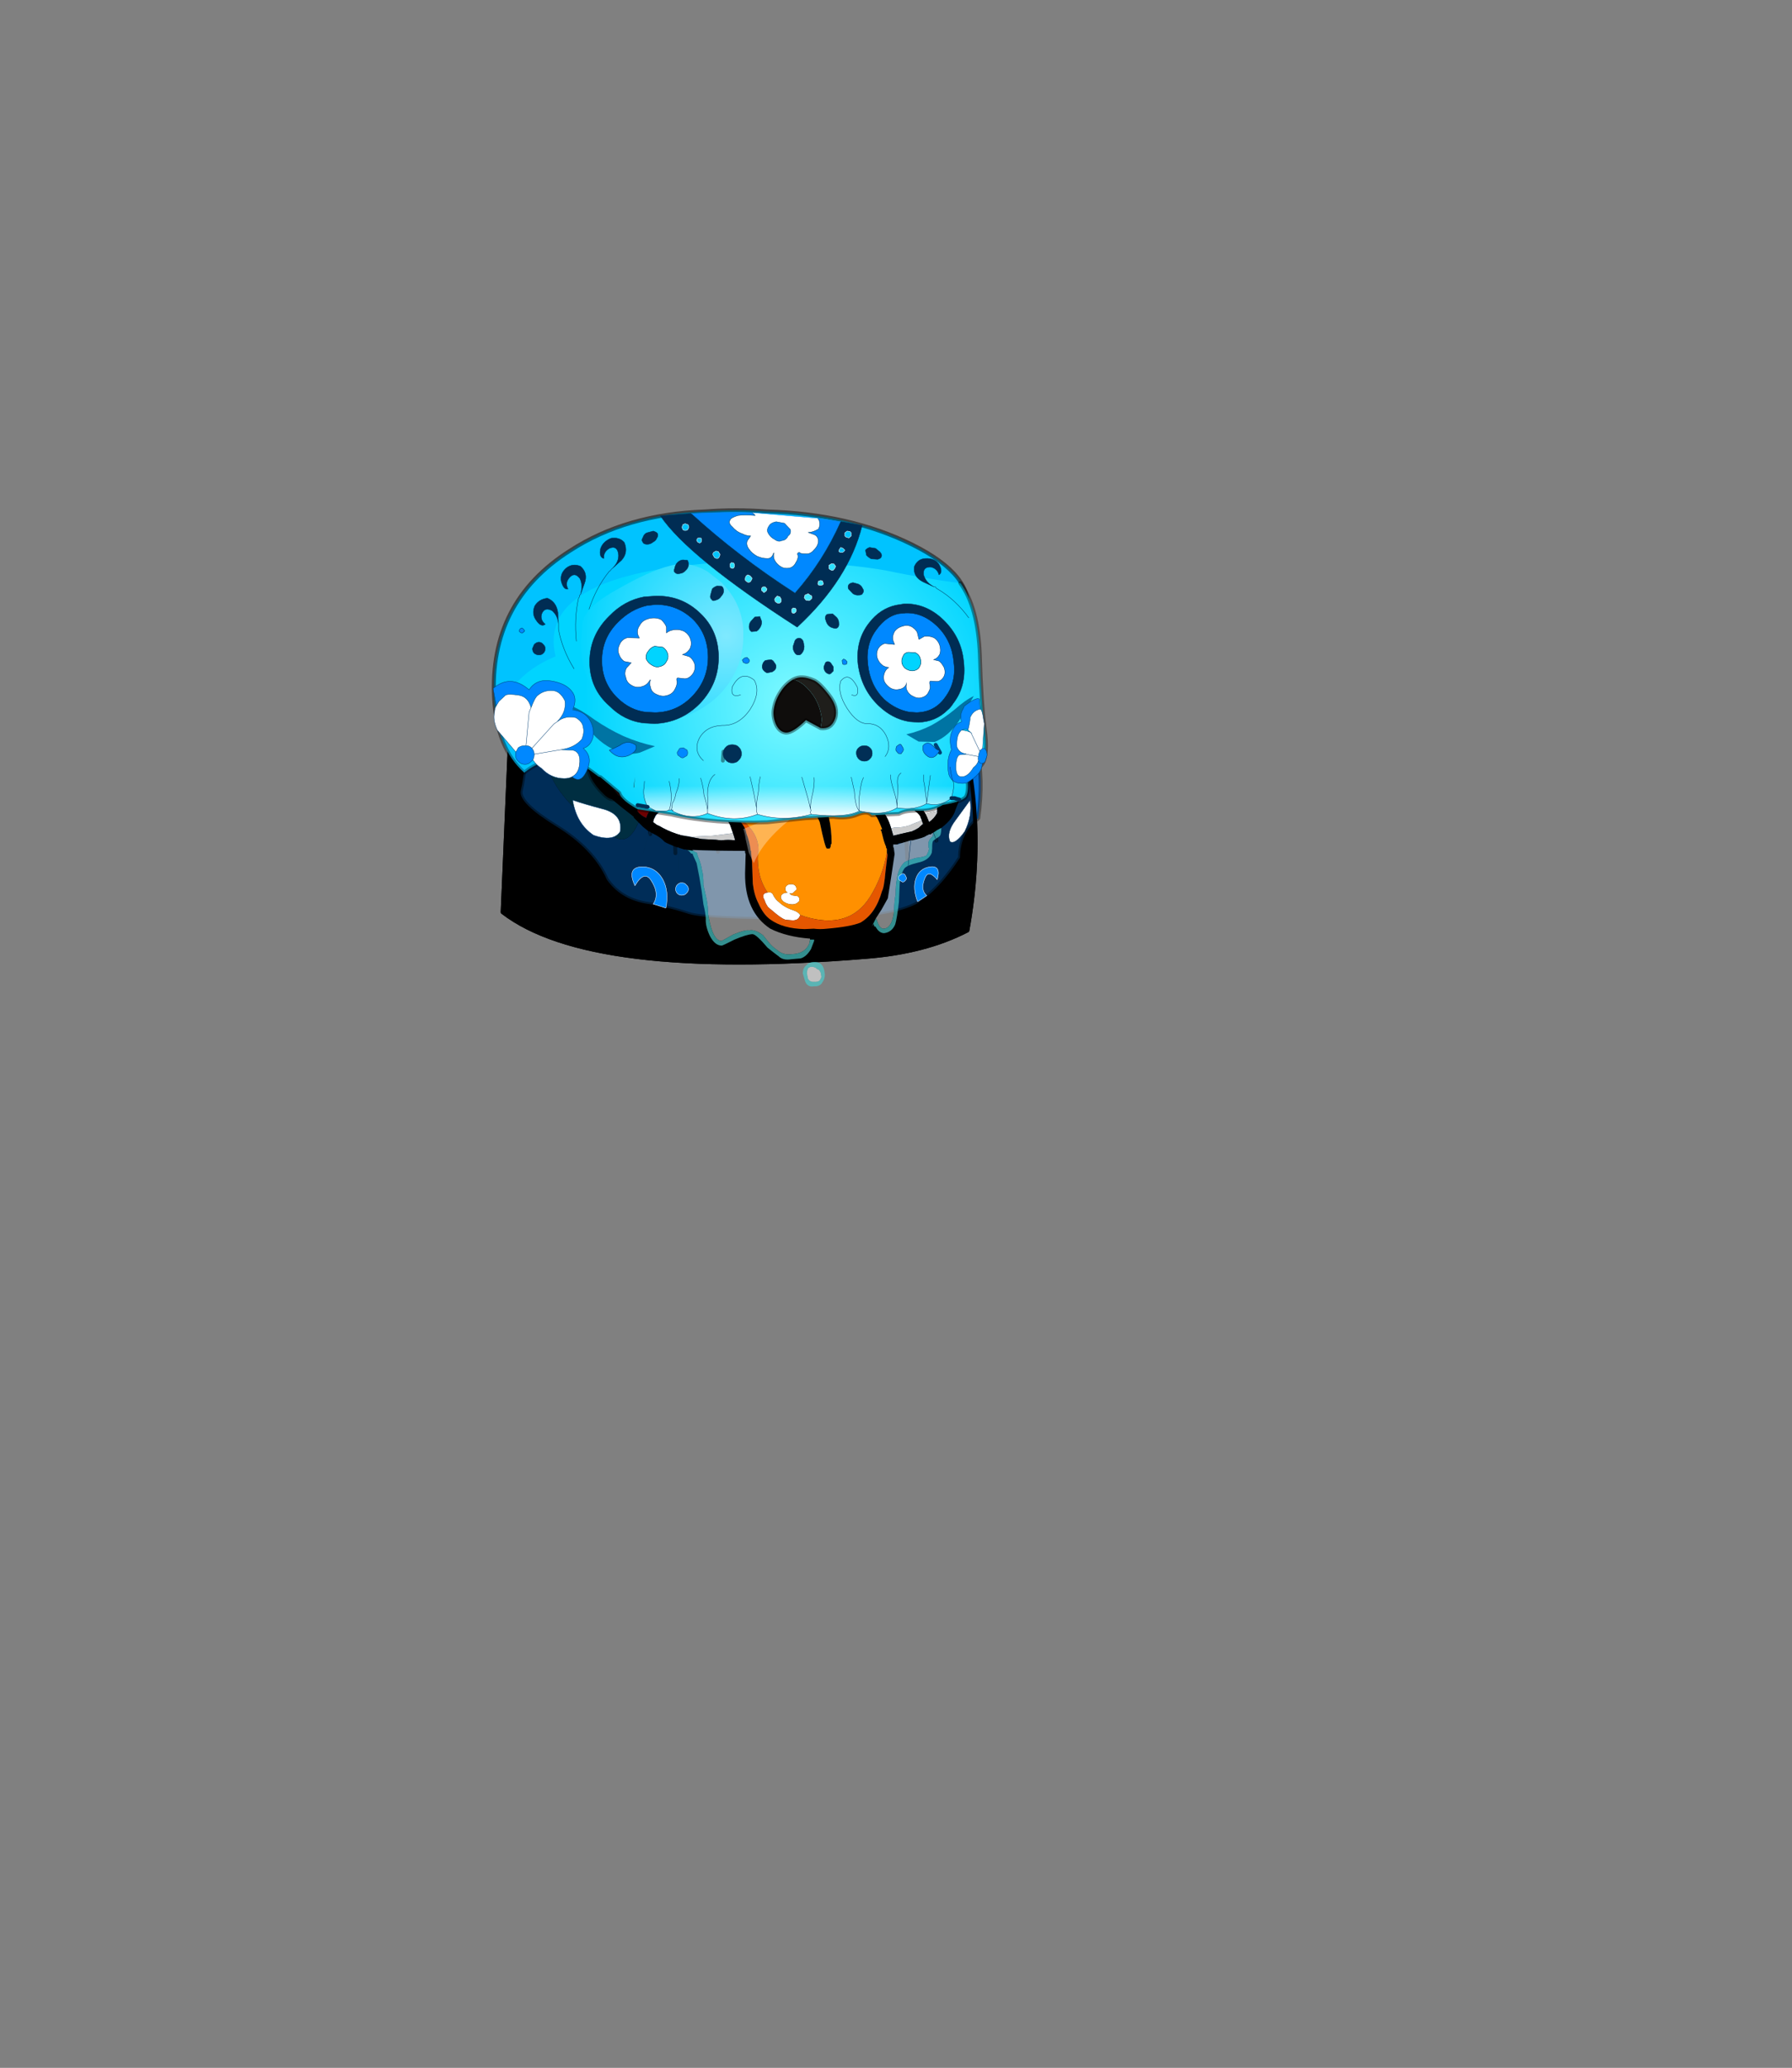 <?xml version="1.0" encoding="UTF-8" standalone="no"?>
<svg xmlns:xlink="http://www.w3.org/1999/xlink" height="531.5px" width="460.6px" xmlns="http://www.w3.org/2000/svg">
  <rect width="100%" height="100%" fill="#808080" stroke="none"/>
  <g transform="matrix(1.0, 0.0, 0.0, 1.0, 193.65, 334.05)">
    <use height="122.9" transform="matrix(1.0, 0.0, 0.0, 1.0, -67.25, -203.4)" width="127.55" xlink:href="#shape0"/>
  </g>
  <defs>
    <g id="shape0" transform="matrix(1.0, 0.0, 0.0, 1.0, 67.25, 203.4)">
      <path d="M56.9 -110.55 Q56.45 -102.8 55.0 -94.9 44.1 -89.25 28.8 -88.1 -42.0 -82.3 -64.45 -99.6 L-62.35 -148.9 53.0 -148.05 Q58.05 -129.6 56.9 -110.55" fill="#000000" fill-rule="evenodd" stroke="none"/>
      <path d="M56.9 -110.55 Q56.45 -102.8 55.0 -94.9 44.1 -89.25 28.8 -88.1 -42.0 -82.3 -64.45 -99.6 L-62.35 -148.9 53.0 -148.05 Q58.05 -129.6 56.9 -110.55 Z" fill="none" stroke="#000000" stroke-linecap="round" stroke-linejoin="round" stroke-opacity="0.988" stroke-width="1.0"/>
      <path d="M-26.95 -127.15 L-26.6 -124.25 -26.45 -124.1 -26.45 -123.6 -26.45 -122.6 -26.45 -122.55 -26.7 -122.8 -26.45 -122.6 -26.7 -122.85 Q-26.75 -125.0 -26.95 -127.15 M-26.45 -123.6 L-26.6 -124.25 -26.45 -123.6" fill="#cfc4a9" fill-rule="evenodd" stroke="none"/>
      <path d="M-50.1 -142.15 L-49.3 -142.65 Q-47.5 -143.8 -44.95 -143.75 -42.15 -141.1 -42.4 -137.55 -42.7 -134.05 -38.5 -129.95 -34.5 -125.9 -32.3 -133.95 -29.55 -134.85 -27.2 -133.15 L-27.2 -131.8 -27.25 -132.3 -27.2 -130.9 Q-30.0 -116.85 -34.8 -118.5 -39.6 -120.15 -45.0 -125.4 -50.6 -130.65 -52.35 -135.5 -53.9 -139.95 -50.1 -142.15" fill="#0074a3" fill-rule="evenodd" stroke="none"/>
      <path d="M3.3 -113.15 L2.5 -122.15 3.3 -113.15 M14.75 -113.35 L14.3 -122.3 14.75 -113.35 M27.05 -113.65 L26.4 -122.15 27.05 -113.65 M-27.2 -133.15 L-20.75 -132.15 Q-13.8 -131.15 -10.5 -129.7 -4.35 -127.05 -2.75 -121.65 L2.5 -122.15 8.8 -122.2 14.3 -122.3 26.4 -122.15 Q30.65 -121.95 39.05 -123.35 44.65 -124.25 46.2 -123.2 L47.05 -129.2 51.7 -127.9 Q52.6 -131.75 52.3 -133.7 56.05 -142.15 57.4 -141.7 59.2 -133.9 57.8 -123.75 53.1 -119.75 53.1 -113.6 47.6 -105.1 41.75 -101.65 35.85 -98.65 21.95 -97.9 -11.0 -97.4 -16.65 -99.15 -22.25 -101.0 -27.85 -101.85 -34.25 -103.05 -37.7 -108.0 -41.15 -115.8 -50.75 -121.7 -60.4 -127.65 -59.8 -130.75 -59.05 -133.9 -58.35 -141.0 -53.05 -141.2 -50.1 -142.15 -53.9 -139.95 -52.35 -135.5 -50.6 -130.65 -45.0 -125.4 -39.6 -120.15 -34.8 -118.5 -30.0 -116.85 -27.2 -130.9 L-27.25 -132.3 -27.2 -131.8 -27.2 -133.15 M-26.95 -127.15 L-27.2 -129.5 Q-27.0 -130.25 -27.2 -130.9 -27.0 -130.25 -27.2 -129.5 L-26.95 -127.15 Q-26.75 -125.0 -26.7 -122.85 L-26.45 -122.6 -26.7 -122.8 -26.45 -122.55 -26.45 -122.6 -26.45 -123.6 -26.45 -124.1 -26.6 -124.25 -26.95 -127.15 M39.55 -113.4 L39.05 -123.35 39.55 -113.4 M47.05 -117.95 L46.2 -123.2 47.05 -117.95 M-26.5 -119.65 L-26.6 -120.1 -26.45 -122.4 -26.45 -122.55 -26.45 -122.4 -26.6 -120.1 -26.5 -119.65 M-20.05 -114.75 L-20.75 -132.15 -20.05 -114.75 M-9.1 -115.15 L-10.5 -129.7 -9.1 -115.15" fill="#0070db" fill-rule="evenodd" stroke="none"/>
      <path d="M26.4 -122.15 L27.05 -113.65 M14.3 -122.3 L14.75 -113.35 M2.5 -122.15 L3.3 -113.15 M-27.2 -133.15 L-20.75 -132.15 Q-13.8 -131.15 -10.5 -129.7 -4.35 -127.05 -2.75 -121.65 L2.5 -122.15 8.8 -122.2 14.3 -122.3 26.4 -122.15 Q30.65 -121.95 39.05 -123.35 44.65 -124.25 46.2 -123.2 L47.05 -129.2 51.7 -127.9 Q52.6 -131.75 52.3 -133.7 56.05 -142.15 57.4 -141.7 59.2 -133.9 57.8 -123.75 53.1 -119.75 53.1 -113.6 47.6 -105.1 41.75 -101.65 35.85 -98.65 21.95 -97.9 -11.0 -97.4 -16.65 -99.15 -22.25 -101.0 -27.85 -101.85 -34.25 -103.05 -37.7 -108.0 -41.15 -115.8 -50.75 -121.7 -60.4 -127.65 -59.8 -130.75 -59.05 -133.9 -58.35 -141.0 -53.05 -141.2 -50.1 -142.15 L-49.3 -142.65 Q-47.5 -143.8 -44.95 -143.75 -42.15 -141.1 -42.4 -137.55 -42.7 -134.05 -38.5 -129.95 -34.5 -125.9 -32.3 -133.95 -29.55 -134.85 -27.2 -133.15 M-27.25 -132.3 L-27.2 -130.9 Q-27.0 -130.25 -27.2 -129.5 L-26.95 -127.15 -26.6 -124.25 -26.45 -123.6 -26.45 -122.6 -26.45 -122.55 -26.45 -122.4 -26.6 -120.1 -26.5 -119.65 M46.2 -123.2 L47.05 -117.95 M39.05 -123.35 L39.55 -113.4 M-10.5 -129.7 L-9.1 -115.15 M-20.75 -132.15 L-20.05 -114.75" fill="none" stroke="#000000" stroke-linecap="round" stroke-linejoin="round" stroke-opacity="0.4" stroke-width="1.0"/>
      <path d="M56.9 -110.55 Q56.45 -102.8 55.0 -94.9 44.1 -89.25 28.8 -88.1 -42.0 -82.3 -64.45 -99.6 L-62.35 -148.9 53.0 -148.05 Q58.05 -129.6 56.9 -110.55" fill="#000000" fill-opacity="0.6" fill-rule="evenodd" stroke="none"/>
      <path d="M56.9 -110.55 Q56.45 -102.8 55.0 -94.9 44.1 -89.25 28.8 -88.1 -42.0 -82.3 -64.45 -99.6 L-62.35 -148.9 53.0 -148.05 Q58.05 -129.6 56.9 -110.55 Z" fill="none" stroke="#000000" stroke-linecap="round" stroke-linejoin="round" stroke-opacity="0.988" stroke-width="1.0"/>
      <path d="M28.3 -151.45 L28.45 -152.15 28.3 -153.0 34.65 -152.3 Q38.2 -152.15 41.6 -150.4 L41.85 -150.4 41.95 -150.05 41.6 -150.3 38.8 -150.75 36.9 -151.0 Q35.15 -151.6 33.6 -151.6 L29.4 -151.6 28.3 -151.45 M-17.4 -152.15 L-17.75 -153.95 -18.35 -154.65 Q-10.5 -154.9 3.65 -154.75 L3.85 -154.3 4.1 -154.15 4.45 -153.25 4.55 -152.4 4.7 -152.15 Q4.2 -152.15 4.1 -152.4 L3.65 -152.65 2.35 -153.0 -0.85 -153.25 Q-5.45 -153.6 -11.2 -153.25 -15.75 -152.9 -17.4 -152.15 M-10.15 -146.3 L-10.5 -146.4 -10.15 -146.4 -10.15 -146.3 M6.55 -152.4 L6.35 -153.25 5.75 -154.65 5.75 -154.75 16.1 -154.4 25.5 -153.25 26.55 -153.25 26.7 -152.15 26.8 -151.95 26.8 -151.6 26.45 -151.7 25.85 -152.05 20.35 -153.1 6.55 -152.4 M47.25 -125.6 L47.25 -125.1 Q46.45 -123.6 45.15 -122.75 L44.55 -124.2 44.2 -124.9 47.25 -125.6 M35.4 -121.15 L36.2 -121.35 Q39.25 -121.35 41.0 -122.3 L42.8 -123.0 Q43.0 -123.25 43.25 -123.25 L43.6 -122.3 43.6 -122.2 43.5 -122.2 42.45 -121.25 Q41.5 -120.65 40.8 -120.4 L40.9 -120.4 37.4 -119.6 35.95 -119.25 35.4 -121.15 M-39.15 -148.05 L-40.25 -149.35 -40.7 -149.8 -38.8 -151.1 -38.1 -151.6 Q-36.0 -153.25 -30.0 -154.15 L-22.0 -154.65 -20.1 -154.75 -19.4 -153.25 -19.4 -152.9 -18.85 -151.6 -20.25 -151.95 -21.75 -152.05 -30.6 -151.6 -34.95 -150.55 Q-38.45 -149.25 -38.6 -148.75 L-38.8 -148.4 -39.15 -148.05 M-18.5 -119.35 L-16.85 -119.15 -15.9 -119.0 -10.5 -119.25 -5.65 -119.85 -5.3 -120.05 -4.95 -119.0 -4.7 -118.05 Q-6.5 -118.3 -8.25 -118.05 L-9.65 -118.2 -13.3 -118.4 -18.5 -119.35" fill="#cccccc" fill-rule="evenodd" stroke="none"/>
      <path d="M41.95 -150.05 L42.65 -148.55 Q42.65 -147.45 41.95 -146.9 40.45 -145.8 36.65 -145.8 L33.6 -145.8 Q30.9 -146.4 28.8 -147.35 27.75 -147.95 27.25 -148.55 L27.85 -150.05 28.3 -151.45 29.4 -151.6 33.6 -151.6 Q35.15 -151.6 36.9 -151.0 L38.8 -150.75 41.6 -150.3 41.95 -150.05 M-17.4 -152.15 Q-15.75 -152.9 -11.2 -153.25 -5.45 -153.6 -0.85 -153.25 L2.35 -153.0 3.65 -152.65 4.1 -152.4 Q4.2 -152.15 4.7 -152.15 L4.9 -151.45 Q4.9 -150.05 3.05 -148.55 1.65 -147.45 -0.35 -146.9 -2.6 -146.2 -5.65 -146.2 L-10.15 -146.3 -10.15 -146.4 -10.5 -146.4 Q-12.7 -146.75 -14.15 -147.45 L-15.2 -148.2 -15.3 -148.2 -15.9 -148.9 -16.5 -149.8 Q-16.85 -150.65 -17.2 -150.55 L-17.2 -150.65 -17.4 -152.15 M6.55 -152.4 L20.35 -153.1 25.85 -152.05 26.45 -151.7 26.8 -151.6 Q26.55 -150.3 25.75 -149.1 23.6 -146.4 17.15 -146.4 L13.05 -146.4 Q9.75 -146.9 7.65 -147.95 6.7 -148.55 6.0 -149.25 L5.85 -149.25 Q6.7 -150.3 6.7 -151.45 6.55 -151.95 6.55 -152.4 M38.65 -128.3 Q39.25 -129.1 40.45 -129.5 L41.35 -129.6 Q45.15 -129.1 46.65 -127.95 47.15 -127.5 47.25 -126.55 L47.25 -125.6 44.2 -124.9 42.9 -126.9 39.85 -128.05 38.65 -128.3 M35.4 -121.15 Q34.55 -124.2 32.55 -126.4 L35.95 -126.55 40.9 -125.95 Q42.3 -125.35 43.0 -124.05 L43.0 -123.85 43.25 -123.35 43.25 -123.25 Q43.0 -123.25 42.8 -123.0 L41.0 -122.3 Q39.25 -121.35 36.2 -121.35 L35.4 -121.15 M9.85 -106.8 Q11.15 -106.65 11.05 -105.35 L10.55 -104.9 Q10.0 -104.3 9.75 -104.4 L9.25 -104.4 9.85 -103.95 11.4 -103.7 Q12.0 -103.25 11.75 -102.4 11.05 -101.6 10.0 -101.6 8.8 -101.6 7.75 -102.3 7.05 -102.9 7.05 -103.5 7.15 -104.55 8.8 -104.65 L8.55 -104.8 Q8.2 -105.15 8.2 -105.5 8.2 -106.8 9.85 -106.8 M3.65 -104.65 L3.75 -104.65 Q4.8 -104.9 5.15 -103.85 5.85 -102.65 6.55 -102.2 8.0 -100.8 10.35 -100.05 11.6 -99.6 12.0 -98.9 L12.0 -98.8 Q11.6 -97.35 9.85 -97.5 L8.55 -97.6 Q7.75 -97.6 5.85 -99.15 L3.75 -100.9 Q3.05 -101.95 2.9 -102.65 2.45 -103.25 2.55 -103.95 2.7 -104.55 3.65 -104.65 M-39.15 -148.05 L-38.8 -148.4 -38.6 -148.75 Q-38.45 -149.25 -34.95 -150.55 L-30.6 -151.6 -21.75 -152.05 -20.25 -151.95 -18.85 -151.6 -18.7 -150.55 Q-18.7 -149.7 -18.85 -149.0 L-18.85 -148.9 Q-18.95 -148.4 -19.2 -148.05 L-20.0 -146.9 -20.95 -146.3 Q-21.9 -145.8 -24.0 -145.8 L-27.3 -145.6 -29.3 -145.7 Q-32.8 -145.45 -34.7 -145.8 L-34.95 -145.8 Q-36.25 -145.8 -37.05 -146.4 L-38.0 -147.1 -38.8 -147.6 -39.05 -147.95 -39.15 -148.05 M-15.4 -126.2 L-11.8 -125.95 Q-8.95 -125.0 -7.3 -123.7 -6.5 -123.1 -6.0 -122.05 L-5.3 -120.05 -5.65 -119.85 -10.5 -119.25 -15.9 -119.0 -16.85 -119.15 -18.5 -119.35 Q-21.05 -120.05 -23.3 -121.25 -24.0 -121.7 -24.85 -122.05 L-25.65 -122.65 -25.75 -122.65 -25.75 -122.75 -25.75 -123.0 -25.65 -123.25 -25.4 -123.85 Q-24.35 -126.05 -21.3 -126.05 L-15.4 -126.2" fill="#ffffff" fill-rule="evenodd" stroke="none"/>
      <path d="M-17.05 -115.6 L-17.3 -115.7 -17.75 -115.7 -20.0 -116.4 -20.85 -116.75 Q-22.35 -117.35 -22.85 -117.7 -23.9 -118.9 -25.9 -119.85 L-26.95 -120.4 -27.3 -120.65 -28.35 -121.5 -30.8 -123.95 -30.7 -124.05 -31.55 -124.75 Q-36.7 -128.65 -39.05 -131.25 -39.9 -132.2 -41.05 -134.3 L-41.9 -135.6 Q-43.5 -138.2 -44.8 -139.35 L-45.4 -140.65 Q-46.8 -143.45 -46.7 -145.35 -46.95 -149.45 -42.6 -152.4 -40.7 -153.7 -38.1 -154.75 L-35.9 -155.35 -31.3 -155.8 Q8.2 -158.9 39.5 -153.8 L42.2 -153.35 45.0 -152.15 Q55.25 -147.6 55.35 -138.75 55.5 -136.75 54.05 -131.95 L52.65 -127.7 51.95 -125.95 Q51.35 -123.6 48.3 -121.25 L47.15 -120.65 46.3 -120.05 46.2 -120.05 46.2 -119.95 45.85 -119.85 45.6 -119.6 45.15 -119.6 Q44.8 -119.35 44.45 -119.25 L44.1 -119.0 43.15 -118.65 40.9 -118.05 40.55 -118.05 40.45 -118.05 38.1 -117.35 37.75 -117.35 Q37.4 -117.35 37.15 -117.15 L37.0 -117.0 36.9 -117.0 36.2 -117.0 35.95 -117.0 35.95 -116.75 35.95 -116.4 35.95 -116.2 36.1 -116.2 36.1 -115.95 36.3 -114.55 35.4 -108.55 34.55 -103.15 32.9 -100.2 31.5 -98.05 30.45 -95.95 30.3 -95.6 29.4 -95.15 Q26.7 -93.25 19.05 -92.8 L15.85 -92.65 15.6 -92.55 14.55 -92.55 14.55 -92.8 Q8.55 -93.25 4.35 -95.35 -2.25 -99.7 -2.15 -109.6 L-2.0 -114.55 -2.15 -114.9 -2.15 -115.35 Q-10.25 -115.35 -15.75 -115.6 L-15.4 -115.35 -17.05 -115.6 M36.2 -131.25 L37.15 -131.35 Q43.6 -131.5 46.2 -130.05 47.7 -129.25 48.45 -127.7 L48.65 -127.5 48.8 -127.7 49.0 -127.95 Q49.5 -128.9 50.8 -133.1 52.2 -137.45 52.2 -139.0 52.2 -142.55 46.65 -147.1 L44.45 -148.9 44.45 -148.55 Q44.45 -147.0 43.0 -145.8 41.25 -144.2 36.9 -144.2 32.2 -144.2 29.05 -145.35 L27.95 -145.6 26.1 -146.9 25.4 -146.4 Q22.9 -144.9 17.25 -144.75 L10.35 -145.35 7.15 -146.2 5.65 -147.25 Q5.15 -147.45 4.8 -147.8 L4.2 -147.45 Q3.15 -146.4 2.0 -145.8 -1.1 -144.65 -5.45 -144.65 -8.25 -144.55 -10.25 -144.75 L-10.5 -144.75 -12.85 -145.0 -14.35 -145.8 Q-15.75 -146.4 -16.7 -147.45 L-17.3 -148.05 Q-17.9 -146.3 -19.2 -145.35 -19.75 -144.9 -20.7 -144.75 -21.3 -144.3 -23.3 -144.3 L-27.05 -144.05 -36.45 -144.4 -36.7 -144.55 -38.0 -145.0 Q-38.95 -145.35 -40.25 -146.65 L-41.75 -148.05 -42.1 -148.3 Q-43.65 -146.65 -43.65 -145.35 -43.5 -143.0 -40.95 -138.55 L-39.4 -136.2 Q-36.8 -132.05 -34.7 -129.6 L-32.95 -128.3 -32.6 -128.2 -32.35 -127.95 -31.75 -127.5 -31.75 -127.6 -31.4 -127.5 -29.9 -128.75 -30.0 -128.75 Q-30.1 -128.9 -29.2 -130.05 -28.1 -131.0 -26.35 -131.1 -24.5 -132.2 -22.35 -133.0 L-21.3 -133.35 -20.5 -133.85 -20.6 -133.85 -19.65 -134.3 Q-18.35 -135.1 -15.4 -135.1 L-11.3 -135.95 -9.9 -136.3 -9.9 -136.2 -9.8 -136.3 -9.4 -136.3 -7.05 -136.75 -0.85 -136.4 0.9 -136.4 4.9 -136.9 11.5 -136.05 15.15 -135.25 15.5 -135.1 16.7 -134.9 Q17.4 -134.55 18.2 -134.3 L19.5 -133.95 21.85 -132.75 24.55 -132.05 25.6 -131.6 26.1 -131.1 27.25 -131.25 29.4 -130.9 Q31.5 -130.65 31.95 -130.9 L32.8 -130.75 34.3 -131.1 36.2 -131.25 M28.3 -151.45 L27.85 -150.05 27.25 -148.55 Q27.75 -147.95 28.8 -147.35 30.9 -146.4 33.6 -145.8 L36.65 -145.8 Q40.45 -145.8 41.95 -146.9 42.65 -147.45 42.65 -148.55 L41.95 -150.05 41.85 -150.4 41.6 -150.4 Q38.2 -152.15 34.65 -152.3 L28.3 -153.0 28.45 -152.15 28.3 -151.45 M4.7 -152.15 L4.55 -152.4 4.45 -153.25 4.1 -154.15 3.85 -154.3 3.65 -154.75 Q-10.5 -154.9 -18.35 -154.65 L-17.75 -153.95 -17.4 -152.15 -17.2 -150.65 -17.2 -150.55 Q-16.85 -150.65 -16.5 -149.8 L-15.9 -148.9 -15.3 -148.2 -15.2 -148.2 -14.15 -147.45 Q-12.7 -146.75 -10.5 -146.4 L-10.15 -146.3 -5.65 -146.2 Q-2.6 -146.2 -0.35 -146.9 1.65 -147.45 3.05 -148.55 4.9 -150.05 4.9 -151.45 L4.7 -152.15 M26.8 -151.6 L26.8 -151.95 26.7 -152.15 26.55 -153.25 25.5 -153.25 16.1 -154.4 5.75 -154.75 5.75 -154.65 6.35 -153.25 6.55 -152.4 Q6.55 -151.95 6.7 -151.45 6.7 -150.3 5.85 -149.25 L6.0 -149.25 Q6.7 -148.55 7.65 -147.95 9.75 -146.9 13.05 -146.4 L17.15 -146.4 Q23.6 -146.4 25.75 -149.1 26.55 -150.3 26.8 -151.6 M34.3 -114.9 L34.3 -115.85 34.2 -116.05 34.1 -116.05 34.1 -116.4 Q33.6 -117.5 33.25 -119.0 L32.9 -120.4 32.65 -120.75 33.05 -120.9 33.05 -121.0 Q31.95 -123.85 31.5 -124.3 L30.2 -126.05 29.05 -127.25 28.3 -127.95 27.95 -128.3 25.75 -129.6 25.15 -130.05 24.1 -130.2 22.9 -130.65 22.7 -130.75 22.45 -131.1 21.95 -131.35 21.75 -131.6 21.15 -131.7 19.95 -132.2 19.5 -132.3 19.25 -132.4 18.55 -132.75 18.45 -132.75 17.6 -132.9 16.2 -133.35 15.25 -133.95 11.75 -134.75 11.6 -134.75 3.65 -135.7 Q8.2 -134.55 11.15 -132.75 11.4 -133.0 11.6 -132.75 L12.1 -132.65 12.7 -131.7 14.7 -130.05 15.5 -129.35 16.0 -129.0 Q18.35 -127.0 19.4 -123.85 20.1 -121.0 20.1 -117.25 19.85 -117.0 19.85 -116.4 L19.6 -115.95 18.9 -115.95 Q18.45 -115.95 17.05 -122.75 14.55 -128.4 13.05 -129.0 12.55 -129.5 12.7 -129.5 L11.15 -130.65 10.1 -131.1 10.35 -131.35 Q10.0 -131.5 9.85 -131.6 L9.75 -131.7 4.8 -133.6 Q-1.65 -135.7 -7.3 -135.35 L-8.15 -135.1 -8.85 -135.35 -9.3 -135.1 -11.65 -134.65 -12.85 -134.55 -15.65 -133.7 -17.2 -133.25 Q-21.75 -131.95 -24.5 -130.4 L-24.6 -130.3 -26.7 -129.0 -28.6 -127.5 -29.75 -125.85 -29.9 -125.7 Q-28.95 -124.4 -27.55 -123.85 -27.05 -125.7 -25.4 -126.75 L-24.85 -126.9 Q-20.7 -129.25 -10.15 -127.0 L-10.0 -127.0 Q-8.25 -126.55 -7.05 -125.85 -6.5 -126.2 -4.95 -124.9 L-4.5 -124.3 -4.35 -124.3 -4.3 -124.25 -3.9 -123.85 -2.85 -122.2 Q-2.0 -121.15 -1.8 -119.85 -0.95 -117.7 -0.7 -115.35 L-0.6 -115.35 -0.6 -115.0 -0.35 -112.4 -0.15 -106.9 Q0.2 -103.95 1.3 -101.85 2.55 -99.0 4.35 -97.7 7.65 -95.35 13.15 -95.25 L15.5 -95.35 Q17.15 -95.15 18.9 -95.35 24.9 -95.85 27.5 -96.9 31.4 -99.15 33.05 -105.0 33.6 -105.95 33.95 -110.05 L34.45 -114.3 34.3 -114.9 M41.35 -129.6 L36.9 -129.85 35.85 -129.6 35.4 -129.5 33.5 -128.3 Q33.05 -128.3 33.05 -128.05 L34.8 -128.4 35.85 -128.4 38.65 -128.3 39.85 -128.05 42.9 -126.9 44.2 -124.9 44.55 -124.2 45.15 -122.75 Q46.45 -123.6 47.25 -125.1 L47.25 -125.6 47.25 -126.55 Q47.15 -127.5 46.65 -127.95 45.15 -129.1 41.35 -129.6 M30.9 -127.95 L31.15 -127.95 30.65 -128.3 30.9 -127.95 M43.25 -123.25 L43.25 -123.35 43.0 -123.85 43.0 -124.05 Q42.3 -125.35 40.9 -125.95 L35.95 -126.55 32.55 -126.4 Q34.55 -124.2 35.4 -121.15 L35.95 -119.25 37.4 -119.6 40.9 -120.4 40.8 -120.4 Q41.5 -120.65 42.45 -121.25 L43.5 -122.2 43.6 -122.2 43.6 -122.3 43.25 -123.25 M-18.85 -151.6 L-19.4 -152.9 -19.4 -153.25 -20.1 -154.75 -22.0 -154.65 -30.0 -154.15 Q-36.0 -153.25 -38.1 -151.6 L-38.8 -151.1 -40.7 -149.8 -40.25 -149.35 -39.15 -148.05 -39.05 -147.95 -38.8 -147.6 -38.0 -147.1 -37.05 -146.4 Q-36.25 -145.8 -34.95 -145.8 L-34.7 -145.8 Q-32.8 -145.45 -29.3 -145.7 L-27.3 -145.6 -24.0 -145.8 Q-21.9 -145.8 -20.95 -146.3 L-20.0 -146.9 -19.2 -148.05 Q-18.95 -148.4 -18.85 -148.9 L-18.85 -149.0 Q-18.7 -149.7 -18.7 -150.55 L-18.85 -151.6 M-5.3 -120.05 L-6.0 -122.05 Q-6.5 -123.1 -7.3 -123.7 -8.95 -125.0 -11.8 -125.95 L-15.4 -126.2 Q-18.15 -126.4 -21.65 -126.2 -24.35 -126.05 -25.3 -124.3 L-25.4 -123.85 -25.65 -123.6 -25.65 -123.25 -25.75 -123.0 -25.75 -122.75 -25.75 -122.65 -25.65 -122.65 -24.85 -122.05 Q-24.0 -121.7 -23.3 -121.25 -21.05 -120.05 -18.5 -119.35 L-13.3 -118.4 -9.65 -118.2 -8.25 -118.05 Q-6.5 -118.3 -4.7 -118.05 L-4.95 -119.0 -5.3 -120.05" fill="#000000" fill-rule="evenodd" stroke="none"/>
      <path d="M2.0 -145.8 Q3.15 -146.4 4.2 -147.45 L4.8 -147.8 Q5.15 -147.45 5.65 -147.25 L7.15 -146.2 10.35 -145.35 17.25 -144.75 Q22.9 -144.9 25.4 -146.4 L26.1 -146.9 27.95 -145.6 29.05 -145.35 Q32.2 -144.2 36.9 -144.2 41.25 -144.2 43.0 -145.8 44.45 -147.0 44.45 -148.55 L44.45 -148.9 46.65 -147.1 Q52.2 -142.55 52.2 -139.0 52.2 -137.45 50.8 -133.1 49.5 -128.9 49.0 -127.95 L48.8 -127.7 48.65 -127.5 48.45 -127.7 Q47.7 -129.25 46.2 -130.05 43.6 -131.5 37.15 -131.35 L36.2 -131.25 Q36.1 -132.75 35.6 -134.65 35.4 -136.4 33.25 -139.45 L30.9 -143.25 30.1 -143.45 31.75 -139.6 Q32.55 -137.6 32.65 -136.05 33.05 -133.95 32.8 -130.75 L31.95 -130.9 Q31.5 -130.65 29.4 -130.9 L27.25 -131.25 26.1 -131.1 25.6 -131.6 24.55 -132.05 21.85 -132.75 21.15 -135.85 19.85 -139.45 18.9 -141.25 Q18.35 -142.3 17.5 -142.4 L17.95 -141.45 18.45 -140.4 Q18.35 -140.05 18.8 -139.45 L19.15 -138.4 Q19.05 -137.95 19.4 -135.25 L19.5 -133.95 18.2 -134.3 Q17.4 -134.55 16.7 -134.9 L15.5 -135.1 15.15 -135.25 11.5 -136.05 Q10.7 -141.35 4.0 -145.0 L2.0 -145.8 M-40.95 -138.55 Q-43.5 -143.0 -43.65 -145.35 -43.65 -146.65 -42.1 -148.3 L-41.75 -148.05 -40.25 -146.65 Q-38.95 -145.35 -38.0 -145.0 L-36.7 -144.55 -36.45 -144.4 -37.4 -143.45 Q-39.65 -141.35 -40.95 -138.55" fill="#401f1f" fill-rule="evenodd" stroke="none"/>
      <path d="M19.5 -133.95 L19.4 -135.25 Q19.05 -137.95 19.15 -138.4 L18.8 -139.45 Q18.35 -140.05 18.45 -140.4 L17.95 -141.45 17.5 -142.4 Q18.35 -142.3 18.9 -141.25 L19.85 -139.45 21.15 -135.85 21.85 -132.75 19.5 -133.95 M32.8 -130.75 Q33.05 -133.95 32.65 -136.05 32.55 -137.6 31.75 -139.6 L30.1 -143.45 30.9 -143.25 33.25 -139.45 Q35.4 -136.4 35.6 -134.65 36.1 -132.75 36.2 -131.25 L34.3 -131.1 32.8 -130.75" fill="#4d2b2b" fill-rule="evenodd" stroke="none"/>
      <path d="M16.2 -133.35 L17.6 -132.9 18.45 -132.75 18.55 -132.75 19.25 -132.4 19.5 -132.3 19.95 -132.2 21.15 -131.7 21.75 -131.6 21.95 -131.35 22.45 -131.1 22.7 -130.75 22.9 -130.65 24.1 -130.2 25.15 -130.05 25.75 -129.6 27.95 -128.3 28.3 -127.95 29.05 -127.25 30.2 -126.05 31.5 -124.3 Q31.95 -123.85 33.05 -121.0 L33.05 -120.9 32.65 -120.75 32.9 -120.4 33.25 -119.0 Q33.6 -117.5 34.1 -116.4 L34.1 -116.05 34.2 -116.05 34.3 -115.85 34.3 -114.9 Q33.25 -108.8 29.95 -103.5 24.55 -95.0 13.25 -98.45 L12.0 -98.9 Q11.6 -99.6 10.35 -100.05 8.0 -100.8 6.55 -102.2 5.85 -102.65 5.15 -103.85 4.8 -104.9 3.75 -104.65 L3.65 -104.65 Q0.8 -108.8 1.15 -114.75 L1.15 -115.0 1.3 -115.25 1.3 -115.35 Q1.4 -120.3 -3.9 -123.95 L-4.3 -124.25 -4.35 -124.3 -4.5 -124.3 -4.95 -124.9 Q-6.5 -126.2 -7.05 -125.85 -8.25 -126.55 -10.0 -127.0 L-10.15 -127.0 -5.9 -128.55 0.8 -130.4 3.4 -131.0 7.65 -131.35 9.75 -131.7 9.85 -131.6 Q10.0 -131.5 10.35 -131.35 L10.1 -131.1 11.15 -130.65 12.7 -129.5 Q12.55 -129.5 13.05 -129.0 14.55 -128.4 17.05 -122.75 18.45 -115.95 18.9 -115.95 L19.6 -115.95 19.85 -116.4 Q19.85 -117.0 20.1 -117.25 20.1 -121.0 19.4 -123.85 18.35 -127.0 16.0 -129.0 L15.5 -129.35 14.7 -130.05 12.7 -131.7 12.1 -132.65 12.55 -132.75 13.85 -133.1 16.2 -133.35 M9.85 -106.8 Q8.2 -106.8 8.2 -105.5 8.2 -105.15 8.55 -104.8 L8.8 -104.65 Q7.15 -104.55 7.05 -103.5 7.05 -102.9 7.75 -102.3 8.8 -101.6 10.0 -101.6 11.05 -101.6 11.75 -102.4 12.0 -103.25 11.4 -103.7 L9.85 -103.95 9.25 -104.4 9.75 -104.4 Q10.0 -104.3 10.55 -104.9 L11.05 -105.35 Q11.15 -106.65 9.85 -106.8" fill="#ff9000" fill-rule="evenodd" stroke="none"/>
      <path d="M38.65 -128.3 L35.85 -128.4 34.8 -128.4 33.05 -128.05 Q33.05 -128.3 33.5 -128.3 L35.4 -129.5 35.85 -129.6 36.9 -129.85 41.35 -129.6 40.45 -129.5 Q39.25 -129.1 38.65 -128.3 M30.9 -127.95 L30.65 -128.3 31.15 -127.95 30.9 -127.95" fill="#969696" fill-rule="evenodd" stroke="none"/>
      <path d="M2.0 -145.8 L4.0 -145.0 Q10.7 -141.35 11.5 -136.05 L4.9 -136.9 0.9 -136.4 -0.85 -136.4 -7.05 -136.75 -9.4 -136.3 -9.8 -136.3 -9.9 -136.2 -9.9 -136.3 -11.3 -135.95 -11.05 -137.45 Q-11.4 -139.1 -13.4 -140.05 -13.9 -140.55 -14.7 -140.65 L-14.35 -145.8 -12.85 -145.0 -10.5 -144.75 -10.25 -144.75 Q-8.25 -144.55 -5.45 -144.65 -1.1 -144.65 2.0 -145.8 M-40.95 -138.55 Q-39.65 -141.35 -37.4 -143.45 L-36.45 -144.4 -27.05 -144.05 -23.3 -144.3 -21.3 -140.2 -22.5 -139.6 Q-24.35 -138.55 -24.0 -136.75 -23.9 -135.45 -22.5 -134.55 L-22.35 -134.4 -21.75 -134.2 -21.75 -134.05 -21.05 -133.95 -20.6 -133.85 -20.5 -133.85 -21.3 -133.35 -22.35 -133.0 Q-24.5 -132.2 -26.35 -131.1 -28.1 -131.0 -29.2 -130.05 -30.1 -128.9 -30.0 -128.75 L-29.9 -128.75 -31.4 -127.5 -31.75 -127.6 -31.75 -127.5 -32.35 -127.95 -32.6 -128.2 -32.95 -128.3 -34.7 -129.6 Q-36.8 -132.05 -39.4 -136.2 L-40.95 -138.55" fill="#1f1111" fill-rule="evenodd" stroke="none"/>
      <path d="M-10.15 -127.0 Q-20.7 -129.25 -24.85 -126.9 L-25.4 -126.75 Q-27.05 -125.7 -27.55 -123.85 -28.95 -124.4 -29.9 -125.7 L-29.75 -125.85 -28.6 -127.5 -26.7 -129.0 -24.6 -130.3 -24.5 -130.4 Q-21.75 -131.95 -17.2 -133.25 L-15.65 -133.7 -12.85 -134.55 -11.65 -134.65 -9.3 -135.1 -8.85 -135.35 -8.15 -135.1 -7.3 -135.35 Q-1.65 -135.7 4.8 -133.6 L9.75 -131.7 7.65 -131.35 3.4 -131.0 0.8 -130.4 -5.9 -128.55 -10.15 -127.0 M12.1 -132.65 L11.6 -132.75 Q11.4 -133.0 11.15 -132.75 8.2 -134.55 3.65 -135.7 L11.6 -134.75 11.75 -134.75 15.25 -133.95 16.2 -133.35 13.85 -133.1 12.55 -132.75 12.1 -132.65" fill="#6e0000" fill-rule="evenodd" stroke="none"/>
      <path d="M34.3 -114.9 L34.45 -114.3 33.95 -110.05 Q33.6 -105.95 33.05 -105.0 31.4 -99.15 27.5 -96.9 24.9 -95.85 18.9 -95.35 17.15 -95.15 15.5 -95.35 L13.15 -95.25 Q7.65 -95.35 4.35 -97.7 2.55 -99.0 1.3 -101.85 0.2 -103.95 -0.15 -106.9 L-0.35 -112.4 -0.6 -115.0 -0.6 -115.35 -0.7 -115.35 Q-0.95 -117.7 -1.8 -119.85 -2.0 -121.15 -2.85 -122.2 L-3.9 -123.85 -4.3 -124.25 -3.9 -123.95 Q1.4 -120.3 1.3 -115.35 L1.3 -115.25 1.15 -115.0 1.15 -114.75 Q0.8 -108.8 3.65 -104.65 2.7 -104.55 2.55 -103.95 2.45 -103.25 2.9 -102.65 3.05 -101.95 3.75 -100.9 L5.85 -99.15 Q7.75 -97.6 8.55 -97.6 L9.85 -97.5 Q11.6 -97.35 12.0 -98.8 L12.0 -98.9 13.25 -98.45 Q24.55 -95.0 29.95 -103.5 33.25 -108.8 34.3 -114.9" fill="#e55700" fill-rule="evenodd" stroke="none"/>
      <path d="M-15.4 -115.35 L-15.75 -115.6 Q-10.25 -115.35 -2.15 -115.35 L-2.15 -114.9 -2.0 -114.55 -2.15 -109.6 Q-2.25 -99.7 4.35 -95.35 8.55 -93.25 14.55 -92.8 L14.55 -92.55 14.35 -91.5 Q13.25 -88.9 9.85 -88.8 7.65 -88.45 6.0 -89.95 4.9 -90.65 3.85 -91.95 L2.45 -93.7 Q0.35 -95.25 -1.1 -94.9 -2.0 -95.15 -5.2 -93.85 L-8.15 -92.2 Q-9.55 -92.2 -10.5 -94.55 -11.2 -96.3 -11.65 -99.25 -11.65 -100.8 -12.0 -102.8 L-12.85 -106.55 Q-12.85 -109.15 -13.2 -110.3 -13.55 -112.4 -14.25 -113.85 L-14.5 -114.75 -14.7 -115.0 -14.95 -115.0 -15.4 -115.35 M31.5 -98.05 L32.9 -100.2 34.55 -103.15 35.4 -108.55 36.3 -114.55 36.1 -115.95 36.1 -116.2 35.95 -116.2 35.95 -116.4 35.95 -116.75 35.95 -117.0 36.2 -117.0 36.9 -117.0 37.0 -117.0 38.1 -117.35 40.45 -118.05 40.55 -118.05 40.9 -118.05 43.15 -118.65 44.1 -119.0 44.45 -119.25 Q44.8 -119.35 45.15 -119.6 L45.6 -119.6 45.85 -119.85 46.2 -119.95 46.2 -119.7 Q45.95 -119.0 46.2 -119.15 L45.85 -118.9 Q45.15 -118.2 45.0 -117.5 L45.0 -116.4 45.0 -116.3 45.15 -115.95 45.0 -115.25 44.55 -114.3 Q44.45 -113.85 41.6 -113.5 39.25 -112.75 38.8 -112.4 37.25 -110.9 36.9 -108.2 36.55 -106.8 36.55 -103.95 36.3 -103.5 36.1 -99.5 35.6 -95.6 33.6 -95.35 32.55 -95.25 31.95 -96.9 L31.85 -97.15 31.75 -97.5 31.5 -97.95 31.5 -98.05 M16.8 -84.8 Q17.4 -84.2 17.4 -83.35 17.6 -82.9 17.25 -82.45 17.05 -81.6 15.6 -81.7 14.45 -81.6 14.0 -82.55 L13.75 -83.85 Q13.75 -84.65 14.1 -85.25 14.9 -85.85 16.1 -85.25 16.2 -85.0 16.8 -84.8" fill="#ffffff" fill-opacity="0.502" fill-rule="evenodd" stroke="none"/>
      <path d="M48.3 -121.25 Q48.3 -119.35 47.7 -119.0 L46.2 -117.95 Q45.95 -117.5 45.95 -116.4 L45.95 -116.05 45.85 -114.9 Q45.15 -112.9 42.2 -112.3 39.35 -111.6 38.8 -110.8 37.75 -109.25 37.6 -106.8 L37.4 -102.2 Q36.9 -97.95 36.45 -96.45 35.6 -94.45 33.6 -94.2 32.3 -94.2 31.4 -95.85 L31.05 -95.95 30.9 -96.55 30.8 -96.45 30.45 -95.95 31.5 -98.05 31.5 -97.95 31.75 -97.5 31.85 -97.15 31.95 -96.9 Q32.55 -95.25 33.6 -95.35 35.6 -95.6 36.1 -99.5 36.3 -103.5 36.55 -103.95 36.55 -106.8 36.9 -108.2 37.25 -110.9 38.8 -112.4 39.25 -112.75 41.6 -113.5 44.45 -113.85 44.55 -114.3 L45.0 -115.25 45.15 -115.95 45.0 -116.3 45.0 -116.4 45.0 -117.5 Q45.15 -118.2 45.85 -118.9 L46.2 -119.15 46.2 -119.25 46.2 -119.7 46.2 -119.95 46.2 -120.05 46.3 -120.05 47.15 -120.65 48.3 -121.25 M15.6 -92.55 L15.6 -92.2 14.8 -90.1 Q13.6 -88.1 12.1 -87.7 L9.75 -87.5 Q7.65 -87.15 6.55 -88.2 5.15 -89.25 3.65 -90.45 0.7 -93.95 -0.25 -93.95 -1.8 -93.85 -4.85 -92.55 -7.9 -91.0 -8.15 -91.0 -9.9 -91.0 -11.2 -93.5 -12.35 -95.95 -12.25 -97.85 -12.25 -99.15 -12.85 -101.6 L-13.3 -105.0 -13.9 -108.65 -14.6 -112.2 -15.55 -114.3 -15.65 -114.65 -16.0 -114.65 -16.6 -115.35 -17.05 -115.6 -15.4 -115.35 -14.95 -115.0 -14.7 -115.0 -14.5 -114.75 -14.25 -113.85 Q-13.55 -112.4 -13.2 -110.3 -12.85 -109.15 -12.85 -106.55 L-12.0 -102.8 Q-11.65 -100.8 -11.65 -99.25 -11.2 -96.3 -10.5 -94.55 -9.55 -92.2 -8.15 -92.2 L-5.2 -93.85 Q-2.0 -95.15 -1.1 -94.9 0.35 -95.25 2.45 -93.7 L3.85 -91.95 Q4.9 -90.65 6.0 -89.95 7.65 -88.45 9.85 -88.8 13.25 -88.9 14.35 -91.5 L14.55 -92.55 15.6 -92.55 M17.75 -81.6 Q17.15 -80.45 15.6 -80.55 13.85 -80.2 13.25 -81.95 L12.7 -83.85 Q12.7 -85.25 13.6 -85.95 14.35 -86.8 15.6 -86.8 18.2 -86.9 18.35 -83.5 18.35 -82.45 17.75 -81.6 M16.8 -84.8 Q16.2 -85.0 16.1 -85.25 14.9 -85.85 14.1 -85.25 13.75 -84.65 13.75 -83.85 L14.0 -82.55 Q14.45 -81.6 15.6 -81.7 17.05 -81.6 17.25 -82.45 17.6 -82.9 17.4 -83.35 17.4 -84.2 16.8 -84.8" fill="#4bcccc" fill-opacity="0.702" fill-rule="evenodd" stroke="none"/>
      <path d="M46.2 -119.15 Q45.95 -119.0 46.2 -119.7 L46.2 -119.25 46.2 -119.15" fill="#6ccccc" fill-opacity="0.514" fill-rule="evenodd" stroke="none"/>
      <path d="M-23.3 -144.3 Q-21.3 -144.3 -20.7 -144.75 -19.75 -144.9 -19.2 -145.35 -17.9 -146.3 -17.3 -148.05 L-16.7 -147.45 Q-15.75 -146.4 -14.35 -145.8 L-14.7 -140.65 Q-13.9 -140.55 -13.4 -140.05 -11.4 -139.1 -11.05 -137.45 L-11.3 -135.95 -15.4 -135.1 Q-18.35 -135.1 -19.65 -134.3 L-20.6 -133.85 -21.05 -133.95 -21.75 -134.05 -21.75 -134.2 -22.35 -134.4 -22.5 -134.55 Q-23.9 -135.45 -24.0 -136.75 -24.35 -138.55 -22.5 -139.6 L-21.3 -140.2 -23.3 -144.3" fill="#0f0808" fill-rule="evenodd" stroke="none"/>
      <path d="M14.0 -130.4 L17.75 -133.25 19.95 -135.0 Q21.6 -133.85 23.05 -132.2 18.35 -129.85 13.5 -126.4 3.05 -119.35 0.1 -112.2 L-1.2 -114.9 -2.0 -118.4 Q-2.15 -119.7 -2.6 -121.0 L-2.5 -121.0 Q3.15 -123.25 8.1 -126.05 L13.5 -129.95 13.85 -130.05 14.0 -130.4" fill="#ffffff" fill-opacity="0.322" fill-rule="evenodd" stroke="none"/>
      <path d="M40.85 -194.05 Q56.9 -186.05 54.85 -176.45 59.45 -158.25 54.75 -142.95 55.75 -134.8 46.45 -139.7 -0.15 -137.55 -39.9 -140.65 -39.2 -162.85 -44.5 -139.15 -53.5 -139.95 -58.9 -135.45 -65.95 -141.7 -66.65 -154.6 -67.95 -179.3 -47.15 -192.5 -32.7 -201.9 -12.4 -202.6 -4.5 -203.2 3.45 -202.6 24.85 -202.0 40.85 -194.05" fill="#00c3ff" fill-rule="evenodd" stroke="none"/>
      <path d="M40.85 -194.05 Q56.9 -186.05 54.85 -176.45 59.45 -158.25 54.75 -142.95 55.75 -134.8 46.45 -139.7 -0.15 -137.55 -39.9 -140.65 -39.2 -162.85 -44.5 -139.15 -53.5 -139.95 -58.9 -135.45 -65.95 -141.7 -66.65 -154.6 -67.95 -179.3 -47.15 -192.5 -32.7 -201.9 -12.4 -202.6 -4.5 -203.2 3.45 -202.6 24.85 -202.0 40.85 -194.05 Z" fill="none" stroke="url(#gradient0)" stroke-linecap="round" stroke-linejoin="round" stroke-width="1.0"/>
      <path d="M-60.65 -144.15 L-62.2 -148.1 Q-64.25 -153.0 -61.1 -158.3 -57.25 -162.7 -50.85 -165.35 -56.25 -187.6 -3.1 -189.75 18.75 -190.05 33.9 -187.45 43.6 -185.4 53.2 -184.15 57.7 -178.05 58.2 -165.75 58.55 -153.5 59.45 -146.7 60.35 -139.95 58.8 -137.65 57.15 -135.45 54.85 -134.7 55.55 -130.85 54.6 -129.2 53.35 -127.9 48.65 -127.15 46.2 -125.6 42.65 -125.65 39.15 -125.85 37.4 -124.85 L30.45 -124.5 Q29.3 -125.75 26.75 -124.7 24.1 -123.6 20.5 -124.1 L13.4 -123.75 3.55 -122.7 Q-2.85 -122.45 -9.25 -122.95 -15.7 -123.45 -21.1 -124.7 L-29.75 -126.05 Q-33.9 -128.3 -34.5 -130.25 L-39.35 -134.3 -39.85 -134.45 Q-51.6 -143.55 -60.65 -144.15 M47.95 -140.6 L46.85 -142.6 47.95 -140.6 M-30.7 -131.65 L-30.45 -134.35 -30.8 -131.65 -30.7 -131.65 M-7.85 -138.55 L-7.7 -140.85 -7.85 -138.55" fill="url(#gradient1)" fill-rule="evenodd" stroke="none"/>
      <path d="M53.2 -184.15 Q57.7 -178.05 58.2 -165.75 58.55 -153.5 59.45 -146.7 60.35 -139.95 58.8 -137.65 57.15 -135.45 54.85 -134.7 55.55 -130.85 54.6 -129.2 53.35 -127.9 48.65 -127.15 46.2 -125.6 42.65 -125.65 39.15 -125.85 37.4 -124.85 L30.45 -124.5 Q29.3 -125.75 26.75 -124.7 24.1 -123.6 20.5 -124.1 L13.4 -123.75 3.55 -122.7 Q-2.85 -122.45 -9.25 -122.95 -15.7 -123.45 -21.1 -124.7 L-29.75 -126.05 Q-33.9 -128.3 -34.5 -130.25 L-39.35 -134.3 M-39.85 -134.45 Q-51.6 -143.55 -60.65 -144.15 M-7.7 -140.85 L-7.85 -138.55" fill="none" stroke="#000000" stroke-linecap="round" stroke-linejoin="round" stroke-opacity="0.4" stroke-width="1.0"/>
      <path d="M46.85 -142.6 L47.95 -140.6" fill="none" stroke="#003d72" stroke-linecap="round" stroke-linejoin="round" stroke-opacity="0.988" stroke-width="1.0"/>
      <path d="M17.3 -146.9 L13.5 -148.95 Q10.15 -145.7 8.4 -145.75 6.7 -145.85 5.75 -147.95 4.85 -150.1 5.3 -152.15 5.7 -154.3 7.0 -156.25 8.25 -158.25 10.2 -159.4 12.25 -158.95 14.05 -156.95 17.05 -153.85 17.6 -149.15 L17.3 -146.9" fill="#0f0d0c" fill-rule="evenodd" stroke="none"/>
      <path d="M17.3 -146.9 L17.6 -149.15 Q17.05 -153.85 14.05 -156.95 12.25 -158.95 10.2 -159.4 11.45 -160.05 12.7 -159.95 13.85 -159.9 15.4 -159.25 16.85 -158.75 19.4 -155.45 21.95 -152.2 21.0 -149.35 20.0 -146.55 17.3 -146.9" fill="#1f1e1b" fill-rule="evenodd" stroke="none"/>
      <path d="M10.2 -159.4 Q8.25 -158.25 7.0 -156.25 5.7 -154.3 5.3 -152.15 4.85 -150.1 5.75 -147.95 6.7 -145.85 8.4 -145.75 10.15 -145.7 13.5 -148.95 L17.3 -146.9 Q20.0 -146.55 21.0 -149.35 21.95 -152.2 19.4 -155.45 16.85 -158.75 15.4 -159.25 13.85 -159.9 12.7 -159.95 11.45 -160.05 10.2 -159.4 Z" fill="none" stroke="#000000" stroke-linecap="round" stroke-linejoin="round" stroke-opacity="0.4" stroke-width="1.0"/>
      <path d="M-7.4 -183.45 Q-3.2 -178.9 -2.6 -172.6 L-2.6 -169.7 Q-2.95 -161.2 -9.2 -155.05 -14.85 -149.85 -21.9 -149.0 L-23.8 -148.85 -24.25 -148.85 -24.3 -148.85 -25.7 -148.85 Q-31.2 -149.15 -35.45 -151.8 L-35.95 -152.05 -38.9 -154.55 -40.1 -155.8 Q-43.0 -159.25 -43.85 -163.5 -44.45 -166.05 -44.4 -169.0 L-43.95 -173.8 Q-43.5 -177.9 -35.0 -182.55 -26.65 -187.35 -21.55 -188.6 -16.7 -190.05 -11.8 -187.15 L-8.15 -184.3 -7.4 -183.45" fill="url(#gradient2)" fill-rule="evenodd" stroke="none"/>
      <path d="M-11.55 -165.15 Q-11.55 -159.4 -15.5 -155.25 -19.55 -150.95 -25.2 -150.8 L-27.45 -150.9 Q-31.6 -151.45 -34.9 -154.6 -38.95 -158.5 -38.95 -164.25 -38.95 -170.0 -34.8 -174.2 -31.55 -177.5 -27.35 -178.35 L-25.15 -178.6 Q-19.45 -178.75 -15.45 -174.8 -11.55 -170.9 -11.55 -165.15" fill="#454545" fill-rule="evenodd" stroke="none"/>
      <path d="M-11.55 -165.15 Q-11.55 -159.4 -15.5 -155.25 -19.55 -150.95 -25.2 -150.8 L-27.45 -150.9 Q-31.6 -151.45 -34.9 -154.6 -38.95 -158.5 -38.95 -164.25 -38.95 -170.0 -34.8 -174.2 -31.55 -177.5 -27.35 -178.35 L-25.15 -178.6 Q-19.45 -178.75 -15.45 -174.8 -11.55 -170.9 -11.55 -165.15 Z" fill="none" stroke="#000000" stroke-linecap="round" stroke-linejoin="round" stroke-opacity="0.4" stroke-width="1.0"/>
      <path d="M47.45 -172.95 Q51.05 -169.3 51.55 -164.0 52.2 -158.75 49.35 -154.85 46.6 -150.95 42.0 -150.8 L40.2 -150.9 Q36.65 -151.5 33.7 -154.4 30.0 -158.05 29.35 -163.3 28.8 -168.65 31.75 -172.45 34.05 -175.6 37.35 -176.25 L39.15 -176.6 Q43.65 -176.65 47.45 -172.95" fill="#454545" fill-rule="evenodd" stroke="none"/>
      <path d="M47.45 -172.95 Q43.65 -176.65 39.15 -176.6 L37.35 -176.25 Q34.05 -175.6 31.75 -172.45 28.8 -168.65 29.35 -163.3 30.0 -158.05 33.7 -154.4 36.65 -151.5 40.2 -150.9 L42.0 -150.8 Q46.6 -150.95 49.35 -154.85 52.2 -158.75 51.55 -164.0 51.05 -169.3 47.45 -172.95 Z" fill="none" stroke="#000000" stroke-linecap="round" stroke-linejoin="round" stroke-opacity="0.4" stroke-width="1.0"/>
      <path d="M-25.3 -142.25 L-29.2 -140.6 Q-31.75 -139.95 -34.3 -140.7 -38.85 -142.35 -42.15 -146.4 -44.75 -149.45 -46.9 -152.65 -44.25 -151.6 -40.8 -149.05 -37.3 -146.65 -33.4 -144.85 -29.5 -143.15 -25.3 -142.25" fill="#0074a3" fill-rule="evenodd" stroke="none"/>
      <path d="M39.3 -145.3 L42.45 -143.45 46.6 -143.35 Q50.25 -144.85 52.9 -148.85 L56.65 -155.15 Q54.5 -154.15 51.75 -151.7 48.95 -149.4 45.8 -147.65 42.65 -146.05 39.3 -145.3" fill="#0074a3" fill-rule="evenodd" stroke="none"/>
      <path d="M16.55 -200.85 L22.45 -199.95 Q17.95 -189.8 10.7 -181.6 -3.9 -191.0 -16.0 -202.05 -8.15 -202.5 -0.25 -202.3 L-0.25 -202.15 Q0.2 -201.95 0.45 -201.55 -2.35 -201.8 -4.0 -201.55 -5.8 -201.0 -6.0 -200.4 -6.5 -199.55 -5.45 -198.65 -4.35 -197.35 -2.85 -196.85 -1.8 -196.3 -0.7 -196.3 L-1.55 -195.1 Q-2.0 -194.05 -1.1 -192.85 -0.35 -191.8 0.9 -191.1 2.2 -190.5 3.5 -190.5 4.7 -190.4 5.15 -191.8 L5.25 -191.95 Q5.05 -191.0 5.4 -190.15 6.0 -189.0 7.05 -188.4 8.0 -187.8 9.25 -188.05 10.35 -188.3 10.9 -189.45 11.4 -190.15 11.5 -191.1 11.05 -192.05 11.85 -192.05 12.0 -191.7 13.5 -191.7 14.7 -191.6 15.6 -192.75 16.7 -193.8 16.7 -195.1 16.55 -196.3 15.6 -196.65 L14.1 -197.2 Q15.25 -197.2 16.7 -198.05 17.25 -199.0 16.9 -200.3 L16.55 -200.85 M8.0 -199.55 L9.5 -197.95 Q9.75 -196.85 8.9 -196.3 8.45 -195.2 7.25 -195.1 6.45 -194.65 5.4 -195.45 4.35 -195.95 3.75 -197.1 3.3 -197.95 4.1 -199.0 4.55 -199.7 5.85 -199.95 L8.0 -199.55 M47.85 -168.3 Q47.5 -169.35 46.55 -170.05 45.5 -170.65 43.95 -170.5 L42.55 -169.7 42.2 -171.1 Q42.1 -171.95 41.0 -172.75 39.85 -173.6 38.3 -173.1 36.8 -172.65 36.2 -171.6 35.6 -170.4 35.95 -169.25 L36.3 -168.4 33.75 -168.65 Q32.55 -168.3 31.95 -167.1 31.5 -165.95 31.85 -164.9 32.3 -163.6 33.4 -162.9 34.2 -162.5 34.8 -162.5 34.2 -162.15 33.85 -161.45 33.25 -160.3 33.6 -159.0 34.1 -157.95 35.15 -157.25 36.3 -156.55 37.6 -156.9 38.8 -157.1 39.35 -158.3 39.15 -157.6 39.35 -156.9 39.85 -155.6 41.0 -155.1 42.2 -154.4 43.25 -154.75 44.55 -155.1 45.0 -156.15 45.6 -157.1 45.35 -158.05 45.15 -159.0 45.6 -159.0 L47.15 -158.9 Q48.2 -158.9 48.9 -160.05 49.5 -161.1 49.0 -162.5 48.3 -163.8 47.7 -164.15 L46.3 -164.5 Q47.25 -164.75 47.85 -165.8 48.3 -166.9 47.85 -168.3 M49.35 -154.9 Q46.65 -151.0 41.95 -150.9 L40.2 -151.0 Q36.65 -151.6 33.6 -154.3 29.95 -157.95 29.4 -163.35 28.8 -168.65 31.75 -172.4 34.1 -175.6 37.25 -176.3 L39.15 -176.5 Q43.6 -176.65 47.35 -173.0 51.0 -169.35 51.5 -163.95 52.2 -158.75 49.35 -154.9 M58.3 -151.8 Q56.45 -151.45 55.7 -149.6 55.7 -148.55 55.15 -146.4 54.55 -146.9 53.6 -146.4 L53.5 -146.4 Q52.65 -145.6 52.45 -144.55 52.2 -143.45 52.3 -142.05 53.0 -140.4 54.65 -140.3 L54.65 -140.2 53.0 -140.05 Q52.05 -139.6 52.05 -136.9 52.05 -134.3 53.6 -134.4 55.15 -134.4 56.55 -136.75 57.5 -137.45 57.85 -138.55 L57.95 -138.3 Q58.3 -137.7 58.8 -137.85 58.3 -137.7 57.95 -138.3 L57.85 -138.55 Q57.7 -139.0 57.85 -139.6 57.85 -140.3 58.2 -140.9 L58.2 -141.1 58.9 -141.7 59.15 -141.7 Q59.6 -141.7 59.85 -141.1 L60.05 -140.3 60.05 -139.85 59.6 -138.4 Q59.25 -137.85 58.8 -137.85 58.9 -135.1 54.65 -132.75 51.0 -132.3 50.2 -135.1 49.5 -138.75 50.9 -141.35 50.45 -143.25 50.65 -144.75 50.9 -146.05 51.5 -146.9 52.05 -148.05 53.5 -148.55 52.9 -150.2 53.95 -151.95 L54.2 -152.55 Q57.25 -154.9 58.05 -154.4 L58.3 -151.8 M55.95 -145.7 L56.05 -145.6 56.05 -145.45 55.95 -145.7 M23.15 -164.65 L23.6 -164.5 24.1 -163.95 23.95 -163.35 23.6 -163.25 23.15 -163.25 22.9 -163.45 22.8 -164.3 23.15 -164.65 M37.4 -142.65 Q37.75 -142.9 37.95 -142.65 L38.45 -141.85 Q38.65 -141.35 38.45 -141.0 L37.95 -140.3 37.25 -140.4 36.65 -141.1 Q36.55 -141.7 36.8 -142.2 L37.4 -142.65 M37.25 -108.4 Q37.25 -108.8 37.75 -109.15 L38.3 -109.5 Q38.8 -109.5 39.0 -109.15 L39.35 -108.4 Q39.35 -107.95 39.0 -107.7 38.8 -107.35 38.3 -107.35 L37.75 -107.7 Q37.25 -107.95 37.25 -108.4 M47.85 -141.1 Q46.2 -138.2 44.3 -140.05 43.25 -141.1 43.6 -142.4 44.8 -143.8 46.2 -142.3 47.0 -141.35 47.85 -141.1 M44.55 -103.85 L42.2 -102.3 Q40.9 -105.7 41.75 -108.2 42.65 -110.9 45.5 -111.25 48.3 -111.6 47.25 -107.95 45.0 -110.65 44.1 -108.4 42.8 -105.35 44.55 -103.85 M-23.65 -174.75 Q-24.95 -175.45 -26.7 -175.1 -28.6 -174.65 -29.2 -173.35 -30.1 -172.15 -29.65 -170.75 L-29.3 -170.05 -32.35 -170.15 Q-33.75 -169.8 -34.35 -168.5 -34.95 -167.35 -34.7 -166.3 -34.25 -164.75 -33.2 -164.05 L-31.4 -163.7 -32.6 -162.4 Q-33.3 -161.1 -32.8 -159.95 -32.6 -158.65 -31.4 -157.95 -30.1 -157.1 -28.6 -157.6 -27.3 -157.95 -26.6 -159.25 L-26.45 -159.25 Q-26.85 -158.4 -26.45 -157.45 -26.25 -156.15 -24.95 -155.6 -23.55 -154.9 -22.35 -155.25 -20.85 -155.6 -20.25 -156.75 -19.55 -157.95 -19.65 -158.9 -19.9 -159.8 -19.4 -159.8 L-17.65 -159.6 Q-16.5 -159.6 -15.55 -160.9 -14.7 -162.15 -15.2 -163.7 -15.9 -165.1 -16.7 -165.35 L-18.25 -165.8 Q-17.05 -166.15 -16.35 -167.25 -15.75 -168.4 -16.15 -169.7 -16.5 -170.9 -17.65 -171.7 -18.95 -172.4 -20.6 -172.15 -21.75 -171.95 -22.35 -171.35 L-22.35 -172.85 Q-22.6 -173.7 -23.65 -174.75 M-25.2 -178.65 Q-19.55 -178.75 -15.4 -174.75 -11.65 -170.9 -11.65 -165.1 -11.65 -159.45 -15.55 -155.25 -19.55 -151.0 -25.2 -150.9 L-27.55 -151.0 Q-31.65 -151.45 -34.95 -154.65 -38.95 -158.55 -38.95 -164.3 -38.95 -170.05 -34.8 -174.15 -31.55 -177.45 -27.4 -178.4 L-25.2 -178.65 M-2.35 -164.9 L-1.65 -165.1 -1.2 -164.65 Q-0.95 -164.4 -1.1 -163.95 -1.2 -163.7 -1.45 -163.6 -1.8 -163.45 -2.15 -163.6 L-2.6 -163.8 -2.85 -164.4 -2.35 -164.9 M-46.6 -134.4 Q-44.95 -135.25 -44.7 -137.45 -44.25 -140.75 -46.45 -141.25 L-49.4 -141.35 -49.5 -141.35 Q-46.0 -141.85 -44.1 -144.05 -43.4 -145.8 -43.75 -147.1 -43.9 -148.55 -45.65 -149.6 -48.35 -150.2 -50.45 -148.55 -48.0 -151.0 -48.45 -153.95 -49.75 -156.55 -51.75 -156.55 -53.85 -156.65 -55.4 -155.35 -56.2 -154.75 -57.15 -152.15 -57.85 -154.9 -60.2 -155.35 -63.05 -155.8 -63.75 -155.35 L-65.4 -153.8 -66.1 -152.65 -66.9 -157.1 Q-62.45 -160.9 -57.65 -156.75 -55.75 -159.7 -51.85 -159.0 -48.25 -158.4 -46.7 -156.4 -45.15 -154.55 -46.45 -151.6 -43.4 -151.25 -42.0 -148.9 -40.7 -146.55 -41.3 -144.3 -42.0 -142.2 -43.75 -141.7 -41.05 -139.45 -42.95 -135.7 -44.45 -132.55 -46.6 -134.4 M-61.05 -140.75 L-60.45 -141.85 Q-59.75 -142.4 -58.7 -142.4 L-58.45 -142.4 Q-57.65 -142.4 -57.05 -141.85 L-56.95 -141.7 Q-56.35 -141.1 -56.35 -140.2 L-56.35 -140.05 Q-56.35 -139.35 -56.7 -138.75 L-57.05 -138.4 Q-57.75 -137.6 -58.7 -137.6 -59.75 -137.6 -60.45 -138.4 -61.15 -139.0 -61.15 -140.05 L-61.05 -140.75 M-60.0 -171.6 Q-60.2 -171.7 -60.2 -171.95 L-60.0 -172.4 -59.5 -172.65 -59.15 -172.4 -58.8 -171.95 Q-58.8 -171.7 -59.15 -171.6 -59.15 -171.35 -59.5 -171.35 -59.75 -171.35 -60.0 -171.6 M-18.6 -139.35 L-19.4 -139.95 Q-19.65 -140.4 -19.55 -140.75 L-18.95 -141.7 -18.0 -141.85 -17.05 -141.25 Q-16.85 -140.75 -16.95 -140.2 -17.05 -139.7 -17.55 -139.6 -18.0 -139.1 -18.6 -139.35 M-30.25 -142.55 Q-29.65 -141.35 -31.4 -140.2 -34.6 -138.4 -37.05 -141.25 -36.0 -141.6 -34.45 -142.4 -32.25 -144.05 -30.25 -142.55 M-23.3 -108.05 Q-21.65 -105.0 -22.5 -100.65 L-25.75 -101.7 Q-24.0 -104.3 -26.35 -107.85 -28.1 -110.4 -30.45 -106.4 -32.6 -111.0 -28.85 -111.25 -25.2 -111.35 -23.3 -108.05 M-17.3 -106.65 Q-16.7 -106.2 -16.7 -105.5 -16.7 -104.9 -17.3 -104.4 -17.65 -103.95 -18.5 -103.95 -19.05 -103.95 -19.55 -104.4 -20.0 -104.9 -20.0 -105.5 -20.0 -106.2 -19.55 -106.65 -19.05 -107.15 -18.5 -107.15 -17.65 -107.15 -17.3 -106.65" fill="#0088ff" fill-rule="evenodd" stroke="none"/>
      <path d="M-0.25 -202.3 L16.55 -200.85 16.9 -200.3 Q17.25 -199.0 16.7 -198.05 15.25 -197.2 14.1 -197.2 L15.6 -196.65 Q16.55 -196.3 16.7 -195.1 16.7 -193.8 15.6 -192.75 14.7 -191.6 13.5 -191.7 12.0 -191.7 11.85 -192.05 11.05 -192.05 11.5 -191.1 11.4 -190.15 10.9 -189.45 10.35 -188.3 9.25 -188.05 8.0 -187.8 7.05 -188.4 6.0 -189.0 5.4 -190.15 5.05 -191.0 5.25 -191.95 L5.15 -191.8 Q4.7 -190.4 3.5 -190.5 2.2 -190.5 0.9 -191.1 -0.35 -191.8 -1.1 -192.85 -2.0 -194.05 -1.55 -195.1 L-0.7 -196.3 Q-1.8 -196.3 -2.85 -196.85 -4.35 -197.35 -5.45 -198.65 -6.5 -199.55 -6.0 -200.4 -5.8 -201.0 -4.0 -201.55 -2.35 -201.8 0.45 -201.55 0.2 -201.95 -0.25 -202.15 L-0.25 -202.3 M8.0 -199.55 L5.85 -199.95 Q4.55 -199.7 4.1 -199.0 3.3 -197.95 3.75 -197.1 4.35 -195.95 5.4 -195.45 6.45 -194.65 7.25 -195.1 8.45 -195.2 8.9 -196.3 9.75 -196.85 9.5 -197.95 L8.0 -199.55 M47.85 -168.3 Q48.3 -166.9 47.85 -165.8 47.25 -164.75 46.3 -164.5 L47.7 -164.15 Q48.3 -163.8 49.0 -162.5 49.5 -161.1 48.9 -160.05 48.2 -158.9 47.15 -158.9 L45.6 -159.0 Q45.15 -159.0 45.35 -158.05 45.6 -157.1 45.0 -156.15 44.55 -155.1 43.25 -154.75 42.2 -154.4 41.0 -155.1 39.85 -155.6 39.35 -156.9 39.15 -157.6 39.35 -158.3 38.8 -157.1 37.6 -156.9 36.3 -156.55 35.15 -157.25 34.1 -157.95 33.6 -159.0 33.25 -160.3 33.85 -161.45 34.2 -162.15 34.8 -162.5 34.2 -162.5 33.4 -162.9 32.3 -163.6 31.85 -164.9 31.5 -165.95 31.95 -167.1 32.55 -168.3 33.75 -168.65 L36.3 -168.4 35.95 -169.25 Q35.6 -170.4 36.2 -171.6 36.8 -172.65 38.3 -173.1 39.85 -173.6 41.0 -172.75 42.1 -171.95 42.2 -171.1 L42.55 -169.7 43.95 -170.5 Q45.5 -170.65 46.55 -170.05 47.5 -169.35 47.85 -168.3 M42.8 -162.9 Q43.25 -163.7 42.9 -164.75 42.65 -165.8 41.6 -166.3 L39.85 -166.4 Q38.8 -166.3 38.45 -165.35 37.95 -164.5 38.2 -163.45 38.65 -162.4 39.35 -162.05 40.45 -161.45 41.35 -161.7 42.45 -161.95 42.8 -162.9 M55.15 -146.4 Q55.7 -148.55 55.7 -149.6 56.45 -151.45 58.3 -151.8 L58.55 -151.6 Q58.9 -151.0 59.15 -149.1 L59.35 -148.05 58.9 -141.7 58.2 -141.1 58.2 -140.9 56.05 -145.45 58.2 -140.9 Q57.85 -140.3 57.85 -139.6 57.7 -139.0 57.85 -138.55 57.5 -137.45 56.55 -136.75 55.15 -134.4 53.6 -134.4 52.05 -134.3 52.05 -136.9 52.05 -139.6 53.0 -140.05 L54.65 -140.2 54.65 -140.3 Q53.0 -140.4 52.3 -142.05 52.2 -143.45 52.45 -144.55 52.65 -145.6 53.5 -146.4 L53.6 -146.4 Q55.35 -146.2 55.95 -145.7 L55.15 -146.4 M56.05 -145.45 L56.05 -145.6 55.95 -145.7 56.05 -145.45 M39.35 -158.55 L39.35 -158.3 39.35 -158.55 M54.65 -140.2 L57.85 -139.6 54.65 -140.2 M54.3 -120.3 Q51.85 -116.9 50.55 -117.7 49.5 -120.05 51.95 -123.25 L55.7 -128.4 Q56.3 -124.3 54.3 -120.3 M-23.65 -174.75 Q-22.6 -173.7 -22.35 -172.85 L-22.35 -171.35 Q-21.75 -171.95 -20.6 -172.15 -18.95 -172.4 -17.65 -171.7 -16.5 -170.9 -16.15 -169.7 -15.75 -168.4 -16.35 -167.25 -17.05 -166.15 -18.25 -165.8 L-16.7 -165.35 Q-15.9 -165.1 -15.2 -163.7 -14.7 -162.15 -15.55 -160.9 -16.5 -159.6 -17.65 -159.6 L-19.4 -159.8 Q-19.9 -159.8 -19.65 -158.9 -19.55 -157.95 -20.25 -156.75 -20.85 -155.6 -22.35 -155.25 -23.55 -154.9 -24.95 -155.6 -26.25 -156.15 -26.45 -157.45 -26.85 -158.4 -26.45 -159.25 L-26.6 -159.25 Q-27.3 -157.95 -28.6 -157.6 -30.1 -157.1 -31.4 -157.95 -32.6 -158.65 -32.8 -159.95 -33.3 -161.1 -32.6 -162.4 L-31.4 -163.7 -33.2 -164.05 Q-34.25 -164.75 -34.7 -166.3 -34.95 -167.35 -34.35 -168.5 -33.75 -169.8 -32.35 -170.15 L-29.3 -170.05 -29.65 -170.75 Q-30.1 -172.15 -29.2 -173.35 -28.6 -174.65 -26.7 -175.1 -24.95 -175.45 -23.65 -174.75 M-27.55 -164.65 Q-27.05 -163.6 -26.1 -163.1 -25.05 -162.4 -24.0 -162.75 -22.85 -163.0 -22.35 -164.05 -21.75 -164.9 -22.0 -165.95 -22.35 -167.1 -23.3 -167.7 L-25.4 -167.95 Q-26.45 -167.6 -27.05 -166.65 -27.75 -165.8 -27.55 -164.65 M-66.1 -152.65 L-65.4 -153.8 -63.75 -155.35 Q-63.05 -155.8 -60.2 -155.35 -57.85 -154.9 -57.15 -152.15 -56.2 -154.75 -55.4 -155.35 -53.85 -156.65 -51.75 -156.55 -49.75 -156.55 -48.45 -153.95 -48.0 -151.0 -50.45 -148.55 -48.35 -150.2 -45.65 -149.6 -43.9 -148.55 -43.75 -147.1 -43.4 -145.8 -44.1 -144.05 -46.0 -141.85 -49.5 -141.35 L-49.4 -141.35 -46.45 -141.25 Q-44.25 -140.75 -44.7 -137.45 -44.95 -135.25 -46.6 -134.4 -47.4 -133.95 -48.6 -133.95 -52.0 -133.95 -54.45 -136.55 -55.85 -137.45 -56.7 -138.75 -56.35 -139.35 -56.35 -140.05 L-56.35 -140.2 Q-56.35 -141.1 -56.95 -141.7 L-57.05 -141.85 Q-57.65 -142.4 -58.45 -142.4 L-58.7 -142.4 Q-59.75 -142.4 -60.45 -141.85 L-61.05 -140.75 -65.85 -146.4 Q-67.05 -149.1 -66.55 -150.9 -66.55 -151.95 -66.1 -152.65 M-57.15 -152.15 L-57.65 -151.0 -58.45 -142.4 -57.65 -151.0 -57.15 -152.15 M-50.45 -148.55 L-51.3 -147.95 -56.95 -141.7 -51.3 -147.95 -50.45 -148.55 M-49.5 -141.35 L-56.35 -140.2 -49.5 -141.35 M-46.45 -128.4 Q-43.4 -127.35 -38.45 -126.05 -33.55 -124.65 -34.25 -120.3 -36.0 -117.6 -41.05 -119.35 -45.5 -122.3 -46.45 -128.4" fill="#ffffff" fill-rule="evenodd" stroke="none"/>
      <path d="M22.45 -199.95 L27.95 -199.0 Q24.55 -185.2 11.25 -172.85 -16.7 -190.85 -23.9 -201.45 L-16.0 -202.05 Q-3.9 -191.0 10.7 -181.6 17.95 -189.8 22.45 -199.95 M44.2 -190.5 Q46.55 -190.65 47.7 -189.0 48.8 -187.0 47.7 -186.3 47.25 -187.95 45.6 -188.3 43.5 -188.4 43.75 -186.3 44.3 -184.3 46.45 -183.2 L43.6 -184.5 Q41.0 -185.8 41.35 -188.4 42.2 -190.4 44.2 -190.5 M49.35 -154.9 Q52.2 -158.75 51.5 -163.95 51.0 -169.35 47.35 -173.0 43.6 -176.65 39.15 -176.5 L37.25 -176.3 Q34.1 -175.6 31.75 -172.4 28.8 -168.65 29.4 -163.35 29.95 -157.95 33.6 -154.3 36.65 -151.6 40.2 -151.0 L41.95 -150.9 Q46.65 -151.0 49.35 -154.9 M54.05 -163.95 Q54.8 -157.7 51.35 -153.25 50.65 -152.15 49.95 -151.6 46.9 -148.55 42.45 -148.4 L40.2 -148.55 Q37.85 -148.9 35.75 -150.05 33.95 -151.0 32.2 -152.65 27.75 -156.9 26.9 -163.25 26.2 -169.45 29.75 -173.95 32.55 -177.6 36.65 -178.5 L38.8 -178.85 Q44.45 -179.0 48.9 -174.65 53.5 -170.15 54.05 -163.95 M20.45 -187.45 L20.9 -187.95 21.15 -188.5 20.7 -189.1 20.1 -189.2 19.4 -188.75 19.4 -188.05 Q19.4 -187.8 19.85 -187.6 20.1 -187.35 20.45 -187.45 M22.1 -192.85 Q21.95 -192.65 21.95 -192.3 22.1 -192.15 22.45 -192.05 L22.9 -192.05 23.25 -192.3 23.5 -192.65 23.05 -193.1 22.45 -193.35 22.1 -192.85 M23.5 -197.1 L23.5 -196.4 Q23.5 -196.15 23.95 -195.95 L24.55 -195.8 25.15 -196.3 25.15 -196.85 Q25.15 -197.35 24.7 -197.45 L24.1 -197.55 23.5 -197.1 M2.45 -182.05 Q2.55 -181.7 2.8 -181.8 L3.3 -182.15 3.5 -182.65 3.05 -183.2 2.45 -183.2 2.2 -183.0 Q2.0 -182.65 2.1 -182.4 2.1 -182.15 2.45 -182.05 M6.1 -180.85 L5.65 -180.4 Q5.4 -180.05 5.5 -179.8 5.5 -179.45 5.85 -179.25 6.1 -179.0 6.55 -179.0 6.9 -179.0 7.15 -179.45 L7.15 -180.05 6.8 -180.65 6.1 -180.85 M14.1 -181.45 L13.25 -181.1 13.05 -180.4 13.5 -179.8 14.1 -179.7 Q14.45 -179.6 14.7 -179.95 15.05 -180.15 15.05 -180.5 15.05 -181.0 14.55 -181.1 L14.1 -181.45 M17.25 -183.6 L17.75 -183.7 Q18.1 -183.95 17.95 -184.15 L17.75 -184.75 17.25 -184.85 16.7 -184.65 16.55 -184.05 16.7 -183.7 17.25 -183.6 M9.85 -177.45 L9.85 -177.0 Q9.85 -176.65 10.0 -176.5 L10.45 -176.4 10.9 -176.75 11.05 -177.25 10.8 -177.7 10.2 -177.8 9.85 -177.45 M18.2 -161.95 Q17.95 -162.65 18.35 -163.25 18.45 -163.8 18.8 -163.95 19.4 -164.15 19.85 -163.7 L20.55 -162.65 20.55 -161.6 19.85 -160.9 Q19.4 -160.65 18.8 -161.1 18.35 -161.45 18.2 -161.95 M2.45 -161.95 Q2.1 -162.65 2.35 -163.25 2.45 -163.8 3.05 -164.3 L4.45 -164.5 Q5.05 -164.4 5.4 -163.7 6.0 -163.1 5.75 -162.3 5.65 -161.8 4.8 -161.35 L3.5 -161.1 Q2.9 -161.35 2.45 -161.95 M-13.9 -195.8 L-14.35 -195.7 -14.6 -195.2 -14.35 -194.75 -13.9 -194.5 Q-13.65 -194.5 -13.4 -194.75 L-13.3 -195.2 -13.4 -195.7 -13.9 -195.8 M-0.85 -186.05 L-1.45 -186.3 Q-1.8 -186.15 -2.0 -185.8 L-2.15 -185.2 Q-2.15 -184.85 -1.8 -184.65 -1.45 -184.3 -1.2 -184.4 -0.7 -184.4 -0.6 -184.85 -0.35 -185.1 -0.35 -185.45 L-0.85 -186.05 M-5.65 -189.45 L-6.0 -189.1 -6.0 -188.5 -5.9 -188.15 -5.45 -187.95 Q-5.05 -187.95 -4.95 -188.3 -4.85 -188.4 -4.85 -188.85 L-5.05 -189.35 -5.65 -189.45 M-9.05 -192.3 L-9.65 -192.4 -10.25 -192.05 Q-10.5 -191.7 -10.35 -191.35 L-10.0 -190.75 Q-9.65 -190.5 -9.3 -190.5 -8.95 -190.5 -8.7 -191.1 L-8.6 -191.6 -9.05 -192.3 M-17.55 -199.45 L-18.15 -199.2 -18.35 -198.5 -18.15 -197.95 Q-17.9 -197.7 -17.55 -197.7 -17.05 -197.7 -16.85 -197.95 L-16.6 -198.5 Q-16.6 -199.0 -16.85 -199.2 L-17.55 -199.45 M-36.25 -187.95 Q-34.45 -189.7 -34.7 -191.7 -35.05 -193.95 -37.05 -193.1 -38.6 -192.15 -38.45 -190.5 -39.75 -190.85 -39.3 -193.0 -38.7 -194.85 -36.6 -195.7 -34.45 -196.05 -33.2 -194.65 -32.1 -192.05 -33.9 -190.05 L-36.25 -187.95 M-25.3 -180.85 Q-18.5 -181.1 -13.65 -176.4 -8.95 -171.95 -8.95 -165.1 -8.95 -158.3 -13.75 -153.25 -18.6 -148.3 -25.4 -148.05 L-28.1 -148.2 Q-33.2 -148.75 -37.05 -152.65 -42.1 -157.1 -42.1 -163.95 -42.1 -170.75 -37.05 -175.7 -33.2 -179.7 -28.1 -180.65 L-25.3 -180.85 M-25.2 -178.65 L-27.4 -178.4 Q-31.55 -177.45 -34.8 -174.15 -38.95 -170.05 -38.95 -164.3 -38.95 -158.55 -34.95 -154.65 -31.65 -151.45 -27.55 -151.0 L-25.2 -150.9 Q-19.55 -151.0 -15.55 -155.25 -11.65 -159.45 -11.65 -165.1 -11.65 -170.9 -15.4 -174.75 -19.55 -178.75 -25.2 -178.65 M-44.45 -181.25 Q-43.75 -183.6 -44.6 -185.35 -46.0 -187.2 -47.4 -185.45 -48.45 -184.15 -47.65 -182.65 -48.8 -182.4 -49.4 -184.65 -49.75 -186.65 -48.1 -188.05 -46.45 -189.35 -44.45 -188.5 -42.45 -186.75 -43.4 -184.15 L-44.45 -181.25 M-50.1 -173.7 Q-50.3 -175.85 -51.75 -177.1 -53.75 -178.15 -54.45 -176.15 -54.8 -174.65 -53.5 -173.6 -54.6 -172.75 -55.85 -174.65 -57.05 -176.3 -56.2 -178.3 -55.15 -180.05 -52.95 -180.3 -50.6 -179.35 -50.25 -176.5 L-50.1 -173.7" fill="#002d54" fill-rule="evenodd" stroke="none"/>
      <path d="M42.8 -162.9 Q42.45 -161.95 41.35 -161.7 40.45 -161.45 39.35 -162.05 38.65 -162.4 38.2 -163.45 37.95 -164.5 38.45 -165.35 38.8 -166.3 39.85 -166.4 L41.6 -166.3 Q42.65 -165.8 42.9 -164.75 43.25 -163.7 42.8 -162.9 M53.6 -146.4 Q54.55 -146.9 55.15 -146.4 L55.95 -145.7 Q55.35 -146.2 53.6 -146.4 M-27.55 -164.65 Q-27.75 -165.8 -27.05 -166.65 -26.45 -167.6 -25.4 -167.95 L-23.3 -167.7 Q-22.35 -167.1 -22.0 -165.95 -21.75 -164.9 -22.35 -164.05 -22.85 -163.0 -24.0 -162.75 -25.05 -162.4 -26.1 -163.1 -27.05 -163.6 -27.55 -164.65" fill="#00d4ff" fill-rule="evenodd" stroke="none"/>
      <path d="M31.95 -190.3 L30.3 -190.4 Q29.6 -190.75 29.05 -191.35 L28.8 -192.65 Q29.15 -193.1 29.85 -193.35 L31.4 -193.1 32.55 -192.15 Q33.15 -191.45 32.9 -191.0 32.8 -190.5 31.95 -190.3 M25.6 -181.45 L24.45 -182.65 Q24.2 -183.2 24.45 -183.7 24.7 -184.15 25.6 -184.3 L26.9 -183.95 Q27.75 -183.6 28.1 -182.75 28.55 -182.15 28.1 -181.6 27.95 -181.1 27.15 -181.1 26.3 -181.0 25.6 -181.45 M21.95 -173.95 Q22.1 -173.0 21.5 -172.65 21.25 -172.4 20.45 -172.65 19.6 -172.85 19.05 -173.6 18.7 -174.15 18.45 -175.1 18.45 -175.8 18.9 -176.15 L20.35 -176.3 21.4 -175.35 Q21.95 -174.75 21.95 -173.95 M2.1 -174.4 Q2.2 -173.7 1.85 -173.0 1.4 -172.15 0.8 -171.8 L-0.5 -171.7 Q-0.95 -171.95 -1.1 -172.65 -1.2 -173.6 -0.7 -174.3 L0.35 -175.45 1.65 -175.6 2.1 -174.4 M10.7 -169.45 Q11.15 -170.05 11.75 -170.05 12.35 -170.05 12.8 -169.25 L13.05 -167.95 Q13.05 -166.9 12.55 -166.3 12.1 -165.6 11.5 -165.7 10.9 -165.7 10.55 -166.4 10.1 -167.1 10.2 -167.95 L10.7 -169.45 M28.55 -138.4 Q27.6 -138.4 27.05 -139.0 26.45 -139.6 26.45 -140.55 26.45 -141.35 27.05 -141.85 27.6 -142.4 28.55 -142.4 29.4 -142.4 29.95 -141.85 30.55 -141.35 30.55 -140.4 30.55 -139.6 29.95 -139.0 29.4 -138.4 28.55 -138.4 M-18.15 -190.15 L-16.95 -190.05 Q-16.6 -189.45 -16.7 -188.65 -16.85 -187.95 -17.4 -187.45 -18.0 -186.75 -18.85 -186.65 -19.65 -186.4 -20.1 -186.85 -20.6 -187.2 -20.25 -187.95 -20.1 -188.85 -19.55 -189.45 -18.95 -190.05 -18.15 -190.15 M-11.05 -181.0 L-10.6 -182.65 Q-10.15 -183.2 -9.3 -183.45 L-8.15 -183.35 Q-7.65 -183.0 -7.65 -182.15 -7.65 -181.45 -8.25 -180.85 -8.7 -180.05 -9.65 -179.8 -10.5 -179.45 -10.7 -179.95 -11.2 -180.3 -11.05 -181.0 M-27.4 -197.1 L-25.75 -197.55 Q-25.05 -197.35 -24.7 -197.0 -24.35 -196.4 -24.85 -195.7 -25.05 -195.1 -25.75 -194.75 -26.45 -194.15 -27.3 -194.15 -28.25 -194.15 -28.45 -194.75 -28.85 -195.2 -28.45 -195.8 -28.1 -196.85 -27.4 -197.1 M-53.5 -167.35 Q-53.5 -166.65 -54.0 -166.15 -54.45 -165.7 -55.15 -165.7 -55.75 -165.7 -56.35 -166.15 -56.8 -166.65 -56.8 -167.35 L-56.35 -168.4 Q-55.75 -169.0 -55.15 -169.0 -54.45 -169.0 -54.0 -168.4 -53.5 -167.95 -53.5 -167.35 M-5.45 -142.65 Q-4.35 -142.65 -3.8 -142.05 -3.05 -141.35 -3.05 -140.3 -3.05 -139.35 -3.8 -138.65 -4.35 -137.95 -5.45 -137.95 -6.5 -137.95 -7.05 -138.65 -7.8 -139.35 -7.8 -140.3 -7.8 -141.35 -7.05 -142.05 -6.5 -142.65 -5.45 -142.65" fill="#002d54" fill-opacity="0.988" fill-rule="evenodd" stroke="none"/>
      <path d="M22.45 -199.95 L27.95 -199.0 Q24.55 -185.2 11.25 -172.85 -16.7 -190.85 -23.9 -201.45 L-16.0 -202.05 Q-3.9 -191.0 10.7 -181.6 17.95 -189.8 22.45 -199.95 M16.55 -200.85 L16.9 -200.3 Q17.25 -199.0 16.7 -198.05 15.25 -197.2 14.1 -197.2 L15.6 -196.65 Q16.55 -196.3 16.7 -195.1 16.7 -193.8 15.6 -192.75 14.7 -191.6 13.5 -191.7 12.0 -191.7 11.85 -192.05 11.05 -192.05 11.5 -191.1 11.4 -190.15 10.9 -189.45 10.35 -188.3 9.25 -188.05 8.0 -187.8 7.05 -188.4 6.0 -189.0 5.4 -190.15 5.05 -191.0 5.25 -191.95 L5.15 -191.8 Q4.7 -190.4 3.5 -190.5 2.2 -190.5 0.9 -191.1 -0.35 -191.8 -1.1 -192.85 -2.0 -194.05 -1.55 -195.1 L-0.7 -196.3 Q-1.8 -196.3 -2.85 -196.85 -4.35 -197.35 -5.45 -198.65 -6.5 -199.55 -6.0 -200.4 -5.8 -201.0 -4.0 -201.55 -2.35 -201.8 0.45 -201.55 0.2 -201.95 -0.25 -202.15 L-0.25 -202.3 M44.2 -190.5 Q42.2 -190.4 41.35 -188.4 41.0 -185.8 43.6 -184.5 L46.45 -183.2 Q44.3 -184.3 43.75 -186.3 43.5 -188.4 45.6 -188.3 47.25 -187.95 47.7 -186.3 48.8 -187.0 47.7 -189.0 46.55 -190.65 44.2 -190.5 M55.35 -175.25 Q51.95 -179.95 47.35 -182.65 L47.0 -182.85 46.8 -183.2 46.65 -183.2 46.45 -183.2 M42.8 -162.9 Q42.45 -161.95 41.35 -161.7 40.45 -161.45 39.35 -162.05 38.65 -162.4 38.2 -163.45 37.95 -164.5 38.45 -165.35 38.8 -166.3 39.85 -166.4 L41.6 -166.3 Q42.65 -165.8 42.9 -164.75 43.25 -163.7 42.8 -162.9 M31.95 -190.3 L30.3 -190.4 Q29.6 -190.75 29.05 -191.35 L28.8 -192.65 Q29.15 -193.1 29.85 -193.35 L31.4 -193.1 32.55 -192.15 Q33.15 -191.45 32.9 -191.0 32.8 -190.5 31.95 -190.3 M25.6 -181.45 L24.45 -182.65 Q24.2 -183.2 24.45 -183.7 24.7 -184.15 25.6 -184.3 L26.9 -183.95 Q27.75 -183.6 28.1 -182.75 28.55 -182.15 28.1 -181.6 27.95 -181.1 27.15 -181.1 26.3 -181.0 25.6 -181.45 M21.95 -173.95 Q22.1 -173.0 21.5 -172.65 21.25 -172.4 20.45 -172.65 19.6 -172.85 19.05 -173.6 18.7 -174.15 18.45 -175.1 18.45 -175.8 18.9 -176.15 L20.35 -176.3 21.4 -175.35 Q21.95 -174.75 21.95 -173.95 M2.1 -174.4 Q2.2 -173.7 1.85 -173.0 1.4 -172.15 0.8 -171.8 L-0.5 -171.7 Q-0.95 -171.95 -1.1 -172.65 -1.2 -173.6 -0.7 -174.3 L0.35 -175.45 1.65 -175.6 2.1 -174.4 M10.7 -169.45 Q11.15 -170.05 11.75 -170.05 12.35 -170.05 12.8 -169.25 L13.05 -167.95 Q13.05 -166.9 12.55 -166.3 12.1 -165.6 11.5 -165.7 10.9 -165.7 10.55 -166.4 10.1 -167.1 10.2 -167.95 L10.7 -169.45 M18.2 -161.95 Q18.35 -161.45 18.8 -161.1 19.4 -160.65 19.85 -160.9 L20.55 -161.6 20.55 -162.65 19.85 -163.7 Q19.4 -164.15 18.8 -163.95 18.45 -163.8 18.35 -163.25 17.95 -162.65 18.2 -161.95 M2.45 -161.95 Q2.1 -162.65 2.35 -163.25 2.45 -163.8 3.05 -164.3 L4.45 -164.5 Q5.05 -164.4 5.4 -163.7 6.0 -163.1 5.75 -162.3 5.65 -161.8 4.8 -161.35 L3.5 -161.1 Q2.9 -161.35 2.45 -161.95 M23.15 -164.65 L22.8 -164.3 22.9 -163.45 23.15 -163.25 23.6 -163.25 23.95 -163.35 24.1 -163.95 23.6 -164.5 23.15 -164.65 M33.85 -139.6 Q35.6 -141.85 34.1 -145.0 32.55 -148.05 29.4 -148.05 26.7 -147.95 24.1 -151.95 21.5 -156.05 22.45 -159.0 24.55 -161.6 26.7 -157.45 27.25 -154.65 25.25 -155.45 M37.4 -142.65 L36.8 -142.2 Q36.55 -141.7 36.65 -141.1 L37.25 -140.4 37.95 -140.3 38.45 -141.0 Q38.65 -141.35 38.45 -141.85 L37.95 -142.65 Q37.75 -142.9 37.4 -142.65 M28.55 -138.4 Q27.6 -138.4 27.05 -139.0 26.45 -139.6 26.45 -140.55 26.45 -141.35 27.05 -141.85 27.6 -142.4 28.55 -142.4 29.4 -142.4 29.95 -141.85 30.55 -141.35 30.55 -140.4 30.55 -139.6 29.95 -139.0 29.4 -138.4 28.55 -138.4 M40.45 -117.95 L39.75 -111.25 M46.3 -119.95 L48.3 -114.75 M54.3 -120.3 Q56.3 -124.3 55.7 -128.4 L51.95 -123.25 Q49.5 -120.05 50.55 -117.7 51.85 -116.9 54.3 -120.3 M-18.15 -190.15 L-16.95 -190.05 Q-16.6 -189.45 -16.7 -188.65 -16.85 -187.95 -17.4 -187.45 -18.0 -186.75 -18.85 -186.65 -19.65 -186.4 -20.1 -186.85 -20.6 -187.2 -20.25 -187.95 -20.1 -188.85 -19.55 -189.45 -18.95 -190.05 -18.15 -190.15 M-11.05 -181.0 L-10.6 -182.65 Q-10.15 -183.2 -9.3 -183.45 L-8.15 -183.35 Q-7.65 -183.0 -7.65 -182.15 -7.65 -181.45 -8.25 -180.85 -8.7 -180.05 -9.65 -179.8 -10.5 -179.45 -10.7 -179.95 -11.2 -180.3 -11.05 -181.0 M-27.4 -197.1 L-25.75 -197.55 Q-25.05 -197.35 -24.7 -197.0 -24.35 -196.4 -24.85 -195.7 -25.05 -195.1 -25.75 -194.75 -26.45 -194.15 -27.3 -194.15 -28.25 -194.15 -28.45 -194.75 -28.85 -195.2 -28.45 -195.8 -28.1 -196.85 -27.4 -197.1 M-36.25 -187.95 Q-34.45 -189.7 -34.7 -191.7 -35.05 -193.95 -37.05 -193.1 -38.6 -192.15 -38.45 -190.5 -39.75 -190.85 -39.3 -193.0 -38.7 -194.85 -36.6 -195.7 -34.45 -196.05 -33.2 -194.65 -32.1 -192.05 -33.9 -190.05 L-36.25 -187.95 -36.45 -187.8 -36.8 -187.35 -37.05 -187.2 Q-40.45 -183.0 -42.25 -177.45 M-27.55 -164.65 Q-27.75 -165.8 -27.05 -166.65 -26.45 -167.6 -25.4 -167.95 L-23.3 -167.7 Q-22.35 -167.1 -22.0 -165.95 -21.75 -164.9 -22.35 -164.05 -22.85 -163.0 -24.0 -162.75 -25.05 -162.4 -26.1 -163.1 -27.05 -163.6 -27.55 -164.65 M-2.35 -164.9 L-1.65 -165.1 -1.2 -164.65 Q-0.95 -164.4 -1.1 -163.95 -1.2 -163.7 -1.45 -163.6 -1.8 -163.45 -2.15 -163.6 L-2.6 -163.8 -2.85 -164.4 -2.35 -164.9 M-12.85 -138.55 Q-15.55 -141.0 -13.9 -144.3 -12.15 -147.45 -8.0 -147.6 -3.8 -147.45 -0.85 -151.7 2.0 -156.15 0.2 -159.25 -3.2 -161.95 -5.45 -157.45 -6.0 -154.55 -3.3 -155.45 M-44.45 -181.25 Q-43.75 -183.6 -44.6 -185.35 -46.0 -187.2 -47.4 -185.45 -48.45 -184.15 -47.65 -182.65 -48.8 -182.4 -49.4 -184.65 -49.75 -186.65 -48.1 -188.05 -46.45 -189.35 -44.45 -188.5 -42.45 -186.75 -43.4 -184.15 L-44.45 -181.25 -44.6 -181.1 -44.7 -181.0 -44.7 -180.65 -44.95 -180.3 Q-46.1 -175.0 -45.5 -169.25 M-50.1 -173.7 Q-50.3 -175.85 -51.75 -177.1 -53.75 -178.15 -54.45 -176.15 -54.8 -174.65 -53.5 -173.6 -54.6 -172.75 -55.85 -174.65 -57.05 -176.3 -56.2 -178.3 -55.15 -180.05 -52.95 -180.3 -50.6 -179.35 -50.25 -176.5 L-50.1 -173.7 -50.1 -173.6 -50.1 -173.45 -50.1 -173.25 -50.1 -172.75 -50.1 -172.3 Q-49.15 -167.1 -46.1 -162.15 M-53.5 -167.35 Q-53.5 -166.65 -54.0 -166.15 -54.45 -165.7 -55.15 -165.7 -55.75 -165.7 -56.35 -166.15 -56.8 -166.65 -56.8 -167.35 L-56.35 -168.4 Q-55.75 -169.0 -55.15 -169.0 -54.45 -169.0 -54.0 -168.4 -53.5 -167.95 -53.5 -167.35 M-60.0 -171.6 Q-60.2 -171.7 -60.2 -171.95 L-60.0 -172.4 -59.5 -172.65 -59.15 -172.4 -58.8 -171.95 Q-58.8 -171.7 -59.15 -171.6 -59.15 -171.35 -59.5 -171.35 -59.75 -171.35 -60.0 -171.6 M-5.45 -142.65 Q-4.35 -142.65 -3.8 -142.05 -3.05 -141.35 -3.05 -140.3 -3.05 -139.35 -3.8 -138.65 -4.35 -137.95 -5.45 -137.95 -6.5 -137.95 -7.05 -138.65 -7.8 -139.35 -7.8 -140.3 -7.8 -141.35 -7.05 -142.05 -6.5 -142.65 -5.45 -142.65 M-26.6 -120.3 L-28.45 -114.55 M-19.2 -116.3 L-19.2 -110.2" fill="none" stroke="#002d54" stroke-linecap="round" stroke-linejoin="round" stroke-opacity="0.988" stroke-width="0.1"/>
      <path d="M8.0 -199.55 L9.5 -197.95 Q9.75 -196.85 8.9 -196.3 8.45 -195.2 7.25 -195.1 6.45 -194.65 5.4 -195.45 4.35 -195.95 3.75 -197.1 3.3 -197.95 4.1 -199.0 4.55 -199.7 5.85 -199.95 L8.0 -199.55 M47.85 -168.3 Q48.3 -166.9 47.85 -165.8 47.25 -164.75 46.3 -164.5 L47.7 -164.15 Q48.3 -163.8 49.0 -162.5 49.5 -161.1 48.9 -160.05 48.2 -158.9 47.15 -158.9 L45.6 -159.0 Q45.15 -159.0 45.35 -158.05 45.6 -157.1 45.0 -156.15 44.55 -155.1 43.25 -154.75 42.2 -154.4 41.0 -155.1 39.85 -155.6 39.35 -156.9 39.15 -157.6 39.35 -158.3 38.8 -157.1 37.6 -156.9 36.3 -156.55 35.15 -157.25 34.1 -157.95 33.6 -159.0 33.25 -160.3 33.85 -161.45 34.2 -162.15 34.8 -162.5 34.2 -162.5 33.4 -162.9 32.3 -163.6 31.85 -164.9 31.5 -165.95 31.95 -167.1 32.55 -168.3 33.75 -168.65 L36.3 -168.4 35.95 -169.25 Q35.6 -170.4 36.2 -171.6 36.8 -172.65 38.3 -173.1 39.85 -173.6 41.0 -172.75 42.1 -171.95 42.2 -171.1 L42.55 -169.7 43.95 -170.5 Q45.5 -170.65 46.55 -170.05 47.5 -169.35 47.85 -168.3 M55.15 -146.4 Q55.7 -148.55 55.7 -149.6 56.45 -151.45 58.3 -151.8 L58.05 -154.4 Q57.25 -154.9 54.2 -152.55 L53.95 -151.95 Q52.9 -150.2 53.5 -148.55 52.05 -148.05 51.5 -146.9 50.9 -146.05 50.65 -144.75 50.45 -143.25 50.9 -141.35 49.5 -138.75 50.2 -135.1 51.0 -132.3 54.65 -132.75 58.9 -135.1 58.8 -137.85 58.3 -137.7 57.95 -138.3 L57.85 -138.55 Q57.5 -137.45 56.55 -136.75 55.15 -134.4 53.6 -134.4 52.05 -134.3 52.05 -136.9 52.05 -139.6 53.0 -140.05 L54.65 -140.2 54.65 -140.3 Q53.0 -140.4 52.3 -142.05 52.2 -143.45 52.45 -144.55 52.65 -145.6 53.5 -146.4 L53.6 -146.4 Q54.55 -146.9 55.15 -146.4 L55.95 -145.7 56.05 -145.6 56.05 -145.45 58.2 -140.9 58.2 -141.1 58.9 -141.7 59.35 -148.05 59.15 -149.1 Q58.9 -151.0 58.55 -151.6 L58.3 -151.8 M39.35 -158.3 L39.35 -158.55 M56.05 -145.45 L55.95 -145.7 Q55.35 -146.2 53.6 -146.4 M58.8 -137.85 Q59.25 -137.85 59.6 -138.4 L60.05 -139.85 60.05 -140.3 59.85 -141.1 Q59.6 -141.7 59.15 -141.7 L58.9 -141.7 M58.2 -140.9 Q57.85 -140.3 57.85 -139.6 57.7 -139.0 57.85 -138.55 M57.85 -139.6 L54.65 -140.2 M-23.65 -174.75 Q-22.6 -173.7 -22.35 -172.85 L-22.35 -171.35 Q-21.75 -171.95 -20.6 -172.15 -18.95 -172.4 -17.65 -171.7 -16.5 -170.9 -16.15 -169.7 -15.75 -168.4 -16.35 -167.25 -17.05 -166.15 -18.25 -165.8 L-16.7 -165.35 Q-15.9 -165.1 -15.2 -163.7 -14.7 -162.15 -15.55 -160.9 -16.5 -159.6 -17.65 -159.6 L-19.4 -159.8 Q-19.9 -159.8 -19.65 -158.9 -19.55 -157.95 -20.25 -156.75 -20.85 -155.6 -22.35 -155.25 -23.55 -154.9 -24.95 -155.6 -26.25 -156.15 -26.45 -157.45 -26.85 -158.4 -26.45 -159.25 L-26.6 -159.25 Q-27.3 -157.95 -28.6 -157.6 -30.1 -157.1 -31.4 -157.95 -32.6 -158.65 -32.8 -159.95 -33.3 -161.1 -32.6 -162.4 L-31.4 -163.7 -33.2 -164.05 Q-34.25 -164.75 -34.7 -166.3 -34.95 -167.35 -34.35 -168.5 -33.75 -169.8 -32.35 -170.15 L-29.3 -170.05 -29.65 -170.75 Q-30.1 -172.15 -29.2 -173.35 -28.6 -174.65 -26.7 -175.1 -24.95 -175.45 -23.65 -174.75 M-66.1 -152.65 L-65.4 -153.8 -63.75 -155.35 Q-63.05 -155.8 -60.2 -155.35 -57.85 -154.9 -57.15 -152.15 -56.2 -154.75 -55.4 -155.35 -53.85 -156.65 -51.75 -156.55 -49.75 -156.55 -48.45 -153.95 -48.0 -151.0 -50.45 -148.55 -48.35 -150.2 -45.65 -149.6 -43.9 -148.55 -43.75 -147.1 -43.4 -145.8 -44.1 -144.05 -46.0 -141.85 -49.5 -141.35 L-49.4 -141.35 -46.45 -141.25 Q-44.25 -140.75 -44.7 -137.45 -44.95 -135.25 -46.6 -134.4 -44.45 -132.55 -42.95 -135.7 -41.05 -139.45 -43.75 -141.7 -42.0 -142.2 -41.3 -144.3 -40.7 -146.55 -42.0 -148.9 -43.4 -151.25 -46.45 -151.6 -45.15 -154.55 -46.7 -156.4 -48.25 -158.4 -51.85 -159.0 -55.75 -159.7 -57.65 -156.75 -62.45 -160.9 -66.9 -157.1 L-66.1 -152.65 Q-66.55 -151.95 -66.55 -150.9 -67.05 -149.1 -65.85 -146.4 L-61.05 -140.75 -60.45 -141.85 Q-59.75 -142.4 -58.7 -142.4 L-58.45 -142.4 -57.65 -151.0 -57.15 -152.15 M-56.7 -138.75 L-57.05 -138.4 Q-57.75 -137.6 -58.7 -137.6 -59.75 -137.6 -60.45 -138.4 -61.15 -139.0 -61.15 -140.05 L-61.05 -140.75 M-58.45 -142.4 Q-57.65 -142.4 -57.05 -141.85 L-56.95 -141.7 -51.3 -147.95 -50.45 -148.55 M-56.95 -141.7 Q-56.35 -141.1 -56.35 -140.2 L-49.5 -141.35 M-56.35 -140.2 L-56.35 -140.05 Q-56.35 -139.35 -56.7 -138.75 -55.85 -137.45 -54.45 -136.55 -52.0 -133.95 -48.6 -133.95 -47.4 -133.95 -46.6 -134.4 M-46.45 -128.4 Q-43.4 -127.35 -38.45 -126.05 -33.55 -124.65 -34.25 -120.3 -36.0 -117.6 -41.05 -119.35 -45.5 -122.3 -46.45 -128.4 M-18.6 -139.35 L-19.4 -139.95 Q-19.65 -140.4 -19.55 -140.75 L-18.95 -141.7 -18.0 -141.85 -17.05 -141.25 Q-16.85 -140.75 -16.95 -140.2 -17.05 -139.7 -17.55 -139.6 -18.0 -139.1 -18.6 -139.35" fill="none" stroke="#003d72" stroke-linecap="round" stroke-linejoin="round" stroke-opacity="0.988" stroke-width="0.1"/>
      <path d="M16.55 -200.85 L22.45 -199.95 M-16.0 -202.05 Q-8.15 -202.5 -0.25 -202.3 L16.55 -200.85" fill="none" stroke="#0088ff" stroke-linecap="round" stroke-linejoin="round" stroke-opacity="0.988" stroke-width="0.1"/>
      <path d="M49.35 -154.9 Q52.2 -158.75 51.5 -163.95 51.0 -169.35 47.35 -173.0 43.6 -176.65 39.15 -176.5 L37.25 -176.3 Q34.1 -175.6 31.75 -172.4 28.8 -168.65 29.4 -163.35 29.95 -157.95 33.6 -154.3 36.65 -151.6 40.2 -151.0 L41.95 -150.9 Q46.65 -151.0 49.35 -154.9 M54.05 -163.95 Q53.5 -170.15 48.9 -174.65 44.45 -179.0 38.8 -178.85 L36.65 -178.5 Q32.55 -177.6 29.75 -173.95 26.2 -169.45 26.9 -163.25 27.75 -156.9 32.2 -152.65 33.95 -151.0 35.75 -150.05 37.85 -148.9 40.2 -148.55 L42.45 -148.4 Q46.9 -148.55 49.95 -151.6 50.65 -152.15 51.35 -153.25 54.8 -157.7 54.05 -163.95 M47.85 -141.1 Q47.0 -141.35 46.2 -142.3 44.8 -143.8 43.6 -142.4 43.25 -141.1 44.3 -140.05 46.2 -138.2 47.85 -141.1 M-25.3 -180.85 Q-18.5 -181.1 -13.65 -176.4 -8.95 -171.95 -8.95 -165.1 -8.95 -158.3 -13.75 -153.25 -18.6 -148.3 -25.4 -148.05 L-28.1 -148.2 Q-33.2 -148.75 -37.05 -152.65 -42.1 -157.1 -42.1 -163.95 -42.1 -170.75 -37.05 -175.7 -33.2 -179.7 -28.1 -180.65 L-25.3 -180.85 M-25.2 -178.65 Q-19.55 -178.75 -15.4 -174.75 -11.65 -170.9 -11.65 -165.1 -11.65 -159.45 -15.55 -155.25 -19.55 -151.0 -25.2 -150.9 L-27.55 -151.0 Q-31.65 -151.45 -34.95 -154.65 -38.95 -158.55 -38.95 -164.3 -38.95 -170.05 -34.8 -174.15 -31.55 -177.45 -27.4 -178.4 L-25.2 -178.65 M-30.25 -142.55 Q-29.65 -141.35 -31.4 -140.2 -34.6 -138.4 -37.05 -141.25 -36.0 -141.6 -34.45 -142.4 -32.25 -144.05 -30.25 -142.55" fill="none" stroke="#002d54" stroke-linecap="round" stroke-linejoin="round" stroke-width="0.1"/>
      <path d="M23.5 -197.1 L24.1 -197.55 24.7 -197.45 Q25.15 -197.35 25.15 -196.85 L25.15 -196.3 24.55 -195.8 23.95 -195.95 Q23.5 -196.15 23.5 -196.4 L23.5 -197.1 M22.1 -192.85 L22.45 -193.35 23.05 -193.1 23.5 -192.65 23.25 -192.3 22.9 -192.05 22.45 -192.05 Q22.1 -192.15 21.95 -192.3 21.95 -192.65 22.1 -192.85 M20.45 -187.45 Q20.1 -187.35 19.85 -187.6 19.4 -187.8 19.4 -188.05 L19.4 -188.75 20.1 -189.2 20.7 -189.1 21.15 -188.5 20.9 -187.95 20.45 -187.45 M6.1 -180.85 L6.8 -180.65 7.15 -180.05 7.15 -179.45 Q6.9 -179.0 6.55 -179.0 6.1 -179.0 5.85 -179.25 5.5 -179.45 5.5 -179.8 5.4 -180.05 5.65 -180.4 L6.1 -180.85 M2.45 -182.05 Q2.1 -182.15 2.1 -182.4 2.0 -182.65 2.2 -183.0 L2.45 -183.2 3.05 -183.2 3.5 -182.65 3.3 -182.15 2.8 -181.8 Q2.55 -181.7 2.45 -182.05 M9.85 -177.45 L10.2 -177.8 10.8 -177.7 11.05 -177.25 10.9 -176.75 10.45 -176.4 10.0 -176.5 Q9.85 -176.65 9.85 -177.0 L9.85 -177.45 M17.25 -183.6 L16.7 -183.7 16.55 -184.05 16.7 -184.65 17.25 -184.85 17.75 -184.75 17.95 -184.15 Q18.1 -183.95 17.75 -183.7 L17.25 -183.6 M14.1 -181.45 L14.55 -181.1 Q15.05 -181.0 15.05 -180.5 15.05 -180.15 14.7 -179.95 14.45 -179.6 14.1 -179.7 L13.5 -179.8 13.05 -180.4 13.25 -181.1 14.1 -181.45 M37.25 -108.4 Q37.25 -108.8 37.75 -109.15 L38.3 -109.5 Q38.8 -109.5 39.0 -109.15 L39.35 -108.4 Q39.35 -107.95 39.0 -107.7 38.8 -107.35 38.3 -107.35 L37.75 -107.7 Q37.25 -107.95 37.25 -108.4 M44.55 -103.85 Q42.8 -105.35 44.1 -108.4 45.0 -110.65 47.25 -107.95 48.3 -111.6 45.5 -111.25 42.65 -110.9 41.75 -108.2 40.9 -105.7 42.2 -102.3 L44.55 -103.85 M-17.55 -199.45 L-16.85 -199.2 Q-16.6 -199.0 -16.6 -198.5 L-16.85 -197.95 Q-17.05 -197.7 -17.55 -197.7 -17.9 -197.7 -18.15 -197.95 L-18.35 -198.5 -18.15 -199.2 -17.55 -199.45 M-9.05 -192.3 L-8.6 -191.6 -8.7 -191.1 Q-8.95 -190.5 -9.3 -190.5 -9.65 -190.5 -10.0 -190.75 L-10.35 -191.35 Q-10.5 -191.7 -10.25 -192.05 L-9.65 -192.4 -9.05 -192.3 M-5.65 -189.45 L-5.05 -189.35 -4.85 -188.85 Q-4.85 -188.4 -4.95 -188.3 -5.05 -187.95 -5.45 -187.95 L-5.9 -188.15 -6.0 -188.5 -6.0 -189.1 -5.65 -189.45 M-0.85 -186.05 L-0.35 -185.45 Q-0.35 -185.1 -0.6 -184.85 -0.7 -184.4 -1.2 -184.4 -1.45 -184.3 -1.8 -184.65 -2.15 -184.85 -2.15 -185.2 L-2.0 -185.8 Q-1.8 -186.15 -1.45 -186.3 L-0.85 -186.05 M-13.9 -195.8 L-13.4 -195.7 -13.3 -195.2 -13.4 -194.75 Q-13.65 -194.5 -13.9 -194.5 L-14.35 -194.75 -14.6 -195.2 -14.35 -195.7 -13.9 -195.8 M-23.3 -108.05 Q-21.65 -105.0 -22.5 -100.65 L-25.75 -101.7 Q-24.0 -104.3 -26.35 -107.85 -28.1 -110.4 -30.45 -106.4 -32.6 -111.0 -28.85 -111.25 -25.2 -111.35 -23.3 -108.05 M-17.3 -106.65 Q-16.7 -106.2 -16.7 -105.5 -16.7 -104.9 -17.3 -104.4 -17.65 -103.95 -18.5 -103.95 -19.05 -103.95 -19.55 -104.4 -20.0 -104.9 -20.0 -105.5 -20.0 -106.2 -19.55 -106.65 -19.05 -107.15 -18.5 -107.15 -17.65 -107.15 -17.3 -106.65" fill="none" stroke="#ffffff" stroke-linecap="round" stroke-linejoin="round" stroke-width="0.1"/>
      <path d="M27.25 -125.6 Q26.9 -127.7 27.4 -130.65 27.75 -133.25 28.3 -134.2 27.75 -133.25 27.4 -130.65 26.9 -127.7 27.25 -125.6 26.2 -126.55 25.95 -130.65 L25.15 -134.3 25.95 -130.65 Q26.2 -126.55 27.25 -125.6 23.5 -123.7 14.9 -124.75 7.65 -122.75 1.05 -124.75 -5.05 -122.4 -11.8 -125.0 -15.9 -123.1 -20.85 -125.6 -20.35 -125.95 -21.2 -125.85 L-21.65 -125.85 -22.35 -125.6 -25.05 -125.6 -27.05 -126.65 -27.2 -126.65 Q-28.6 -129.6 -28.1 -131.7 L-28.0 -133.25 -19.65 -137.0 50.55 -136.9 Q50.9 -133.95 51.5 -132.75 51.6 -131.6 50.9 -128.9 47.95 -126.55 44.55 -127.5 44.3 -127.6 44.55 -127.7 L45.0 -131.25 45.5 -134.75 45.0 -131.25 44.55 -127.7 Q44.3 -127.6 44.55 -127.5 41.5 -125.7 36.9 -126.4 33.4 -124.2 27.25 -125.6 M14.9 -124.75 Q14.55 -125.0 14.7 -125.5 L14.8 -125.7 14.7 -126.05 14.1 -128.55 12.45 -134.3 14.1 -128.55 14.7 -126.05 Q14.55 -127.5 15.25 -130.2 15.75 -132.55 15.6 -134.2 15.75 -132.55 15.25 -130.2 14.55 -127.5 14.7 -126.05 L14.8 -125.7 14.7 -125.5 Q14.55 -125.0 14.9 -124.75 M0.8 -126.4 L0.8 -125.5 1.05 -124.75 0.8 -125.5 0.8 -126.4 0.1 -130.2 -0.85 -134.4 0.1 -130.2 0.8 -126.4 Q0.7 -127.5 1.3 -130.65 1.3 -132.2 1.75 -134.4 1.3 -132.2 1.3 -130.65 0.7 -127.5 0.8 -126.4 M36.9 -126.75 L37.15 -131.7 Q36.65 -134.55 37.95 -135.35 36.65 -134.55 37.15 -131.7 L36.9 -126.75 36.9 -126.4 36.9 -126.75 Q36.9 -128.3 36.1 -130.75 35.15 -133.7 35.25 -134.9 35.15 -133.7 36.1 -130.75 36.9 -128.3 36.9 -126.75 M43.75 -134.9 Q43.6 -133.7 43.95 -132.55 L44.55 -127.7 43.95 -132.55 Q43.6 -133.7 43.75 -134.9 M-21.65 -133.25 Q-20.6 -128.75 -21.65 -125.85 -20.6 -128.75 -21.65 -133.25 M-21.2 -125.85 Q-20.85 -126.3 -20.85 -127.6 -20.25 -128.3 -19.9 -130.2 -19.05 -132.2 -19.05 -133.95 -19.05 -132.2 -19.9 -130.2 -20.25 -128.3 -20.85 -127.6 -20.85 -126.3 -21.2 -125.85 M-11.8 -125.95 L-11.8 -125.6 -11.8 -125.0 -11.8 -125.6 -11.8 -125.95 Q-12.0 -127.5 -12.7 -129.7 -12.85 -131.7 -13.55 -134.05 -12.85 -131.7 -12.7 -129.7 -12.0 -127.5 -11.8 -125.95 -11.55 -127.35 -11.8 -129.7 -11.8 -133.6 -9.9 -135.0 -11.8 -133.6 -11.8 -129.7 -11.55 -127.35 -11.8 -125.95" fill="url(#gradient3)" fill-rule="evenodd" stroke="none"/>
      <path d="M27.25 -125.6 Q26.2 -126.55 25.95 -130.65 L25.15 -134.3 M28.3 -134.2 Q27.75 -133.25 27.4 -130.65 26.9 -127.7 27.25 -125.6 33.4 -124.2 36.9 -126.4 L36.9 -126.75 Q36.9 -128.3 36.1 -130.75 35.15 -133.7 35.25 -134.9 M37.95 -135.35 Q36.65 -134.55 37.15 -131.7 L36.9 -126.75 M-0.85 -134.4 L0.1 -130.2 0.8 -126.4 Q0.7 -127.5 1.3 -130.65 1.3 -132.2 1.75 -134.4 M1.05 -124.75 L0.8 -125.5 0.8 -126.4 M12.45 -134.3 L14.1 -128.55 14.7 -126.05 Q14.55 -127.5 15.25 -130.2 15.75 -132.55 15.6 -134.2 M14.7 -126.05 L14.8 -125.7 14.7 -125.5 Q14.55 -125.0 14.9 -124.75 23.5 -123.7 27.25 -125.6 M14.9 -124.75 Q7.65 -122.75 1.05 -124.75 -5.05 -122.4 -11.8 -125.0 -15.9 -123.1 -20.85 -125.6 -20.35 -125.95 -21.2 -125.85 L-21.65 -125.85 -22.35 -125.6 -25.05 -125.6 -27.05 -126.65 -27.2 -126.65 Q-28.6 -129.6 -28.1 -131.7 L-28.0 -133.25 M45.5 -134.75 L45.0 -131.25 44.55 -127.7 Q44.3 -127.6 44.55 -127.5 47.95 -126.55 50.9 -128.9 51.6 -131.6 51.5 -132.75 50.9 -133.95 50.55 -136.9 M44.55 -127.7 L43.95 -132.55 Q43.6 -133.7 43.75 -134.9 M36.9 -126.4 Q41.5 -125.7 44.55 -127.5 M-13.55 -134.05 Q-12.85 -131.7 -12.7 -129.7 -12.0 -127.5 -11.8 -125.95 -11.55 -127.35 -11.8 -129.7 -11.8 -133.6 -9.9 -135.0 M-11.8 -125.0 L-11.8 -125.6 -11.8 -125.95 M-19.05 -133.95 Q-19.05 -132.2 -19.9 -130.2 -20.25 -128.3 -20.85 -127.6 -20.85 -126.3 -21.2 -125.85 M-21.65 -125.85 Q-20.6 -128.75 -21.65 -133.25" fill="none" stroke="#002d54" stroke-linecap="round" stroke-linejoin="round" stroke-opacity="0.988" stroke-width="0.1"/>
      <path d="M-27.2 -126.65 L-29.75 -127.1 M50.9 -128.9 L51.7 -128.9 Q52.45 -128.65 52.9 -128.55" fill="none" stroke="#002d54" stroke-linecap="round" stroke-linejoin="round" stroke-opacity="0.988" stroke-width="1.0"/>
    </g>
    <linearGradient gradientTransform="matrix(0.002, 0.019, -0.066, 0.001, -2.55, -134.05)" gradientUnits="userSpaceOnUse" id="gradient0" spreadMethod="pad" x1="-819.2" x2="819.2">
      <stop offset="0.0" stop-color="#000000" stop-opacity="0.502"/>
      <stop offset="1.0" stop-color="#000000" stop-opacity="0.0"/>
    </linearGradient>
    <radialGradient cx="0" cy="0" gradientTransform="matrix(0.066, 0.0, 0.0, 0.066, 10.6, -153.9)" gradientUnits="userSpaceOnUse" id="gradient1" r="819.2" spreadMethod="pad">
      <stop offset="0.0" stop-color="#7ffaff"/>
      <stop offset="1.0" stop-color="#00d4ff"/>
    </radialGradient>
    <radialGradient cx="0" cy="0" gradientTransform="matrix(0.047, 0.0, 0.0, 0.046, -6.95, -170.55)" gradientUnits="userSpaceOnUse" id="gradient2" r="819.2" spreadMethod="pad">
      <stop offset="0.0" stop-color="#7fe9ff"/>
      <stop offset="1.0" stop-color="#00d4ff"/>
    </radialGradient>
    <linearGradient gradientTransform="matrix(0.0, -0.005, 0.013, 0.0, 13.05, -127.95)" gradientUnits="userSpaceOnUse" id="gradient3" spreadMethod="pad" x1="-819.2" x2="819.2">
      <stop offset="0.0" stop-color="#ffffff"/>
      <stop offset="1.0" stop-color="#ffffff" stop-opacity="0.0"/>
    </linearGradient>
  </defs>
</svg>
